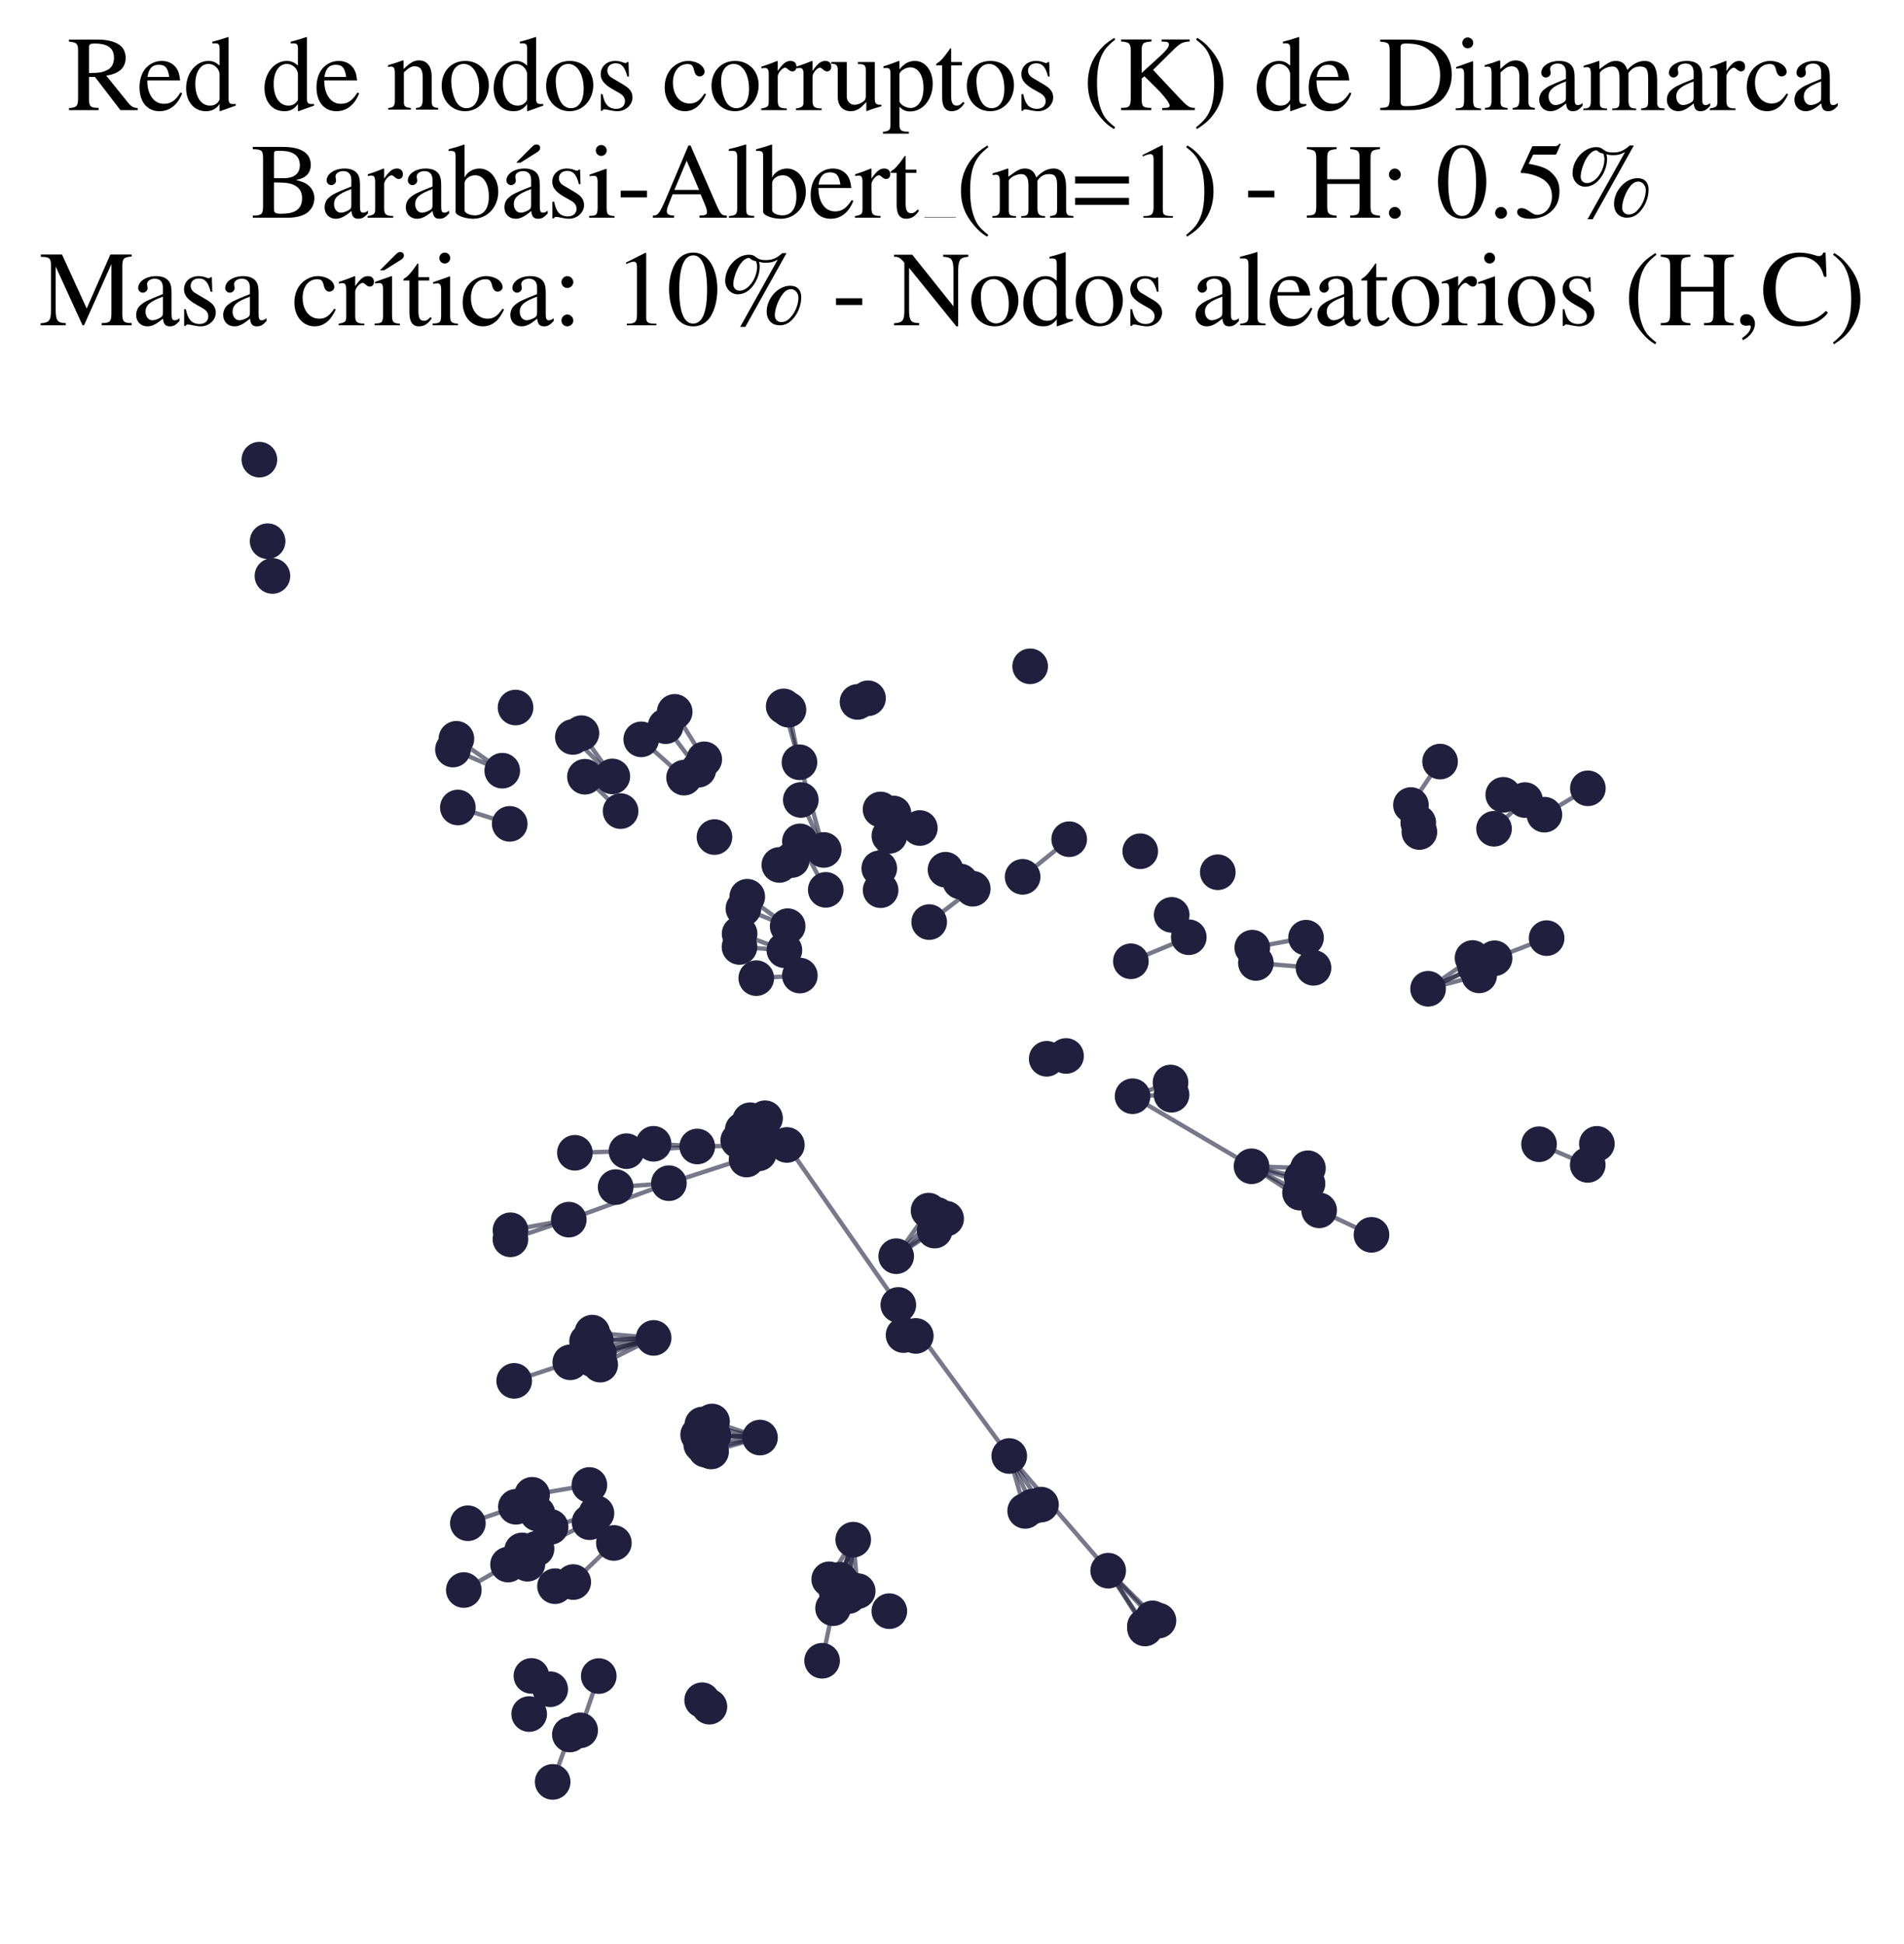 <?xml version="1.0" encoding="utf-8" standalone="no"?>
<!DOCTYPE svg PUBLIC "-//W3C//DTD SVG 1.1//EN"
  "http://www.w3.org/Graphics/SVG/1.1/DTD/svg11.dtd">
<svg xmlns:xlink="http://www.w3.org/1999/xlink" width="174.312pt" height="177.988pt" viewBox="0 0 174.312 177.988" xmlns="http://www.w3.org/2000/svg" version="1.1">
 <defs>
  <style type="text/css">*{stroke-linejoin: round; stroke-linecap: butt}</style>
 </defs>
 <g id="figure_1">
  <g id="patch_1">
   <path d="M 0 177.988 
L 174.312 177.988 
L 174.312 -0 
L 0 -0 
z
" style="fill: #ffffff"/>
  </g>
  <g id="axes_1">
   <g id="LineCollection_1">
    <path d="M 72.037 104.84 
L 68.675 102.578 
" clip-path="url(#p62918aef45)" style="fill: none; stroke: #201f3d; stroke-opacity: 0.6; stroke-width: 0.4"/>
    <path d="M 72.037 104.84 
L 61.239 108.342 
" clip-path="url(#p62918aef45)" style="fill: none; stroke: #201f3d; stroke-opacity: 0.6; stroke-width: 0.4"/>
    <path d="M 72.037 104.84 
L 67.996 103.457 
" clip-path="url(#p62918aef45)" style="fill: none; stroke: #201f3d; stroke-opacity: 0.6; stroke-width: 0.4"/>
    <path d="M 72.037 104.84 
L 63.834 104.981 
" clip-path="url(#p62918aef45)" style="fill: none; stroke: #201f3d; stroke-opacity: 0.6; stroke-width: 0.4"/>
    <path d="M 72.037 104.84 
L 82.242 119.488 
" clip-path="url(#p62918aef45)" style="fill: none; stroke: #201f3d; stroke-opacity: 0.6; stroke-width: 0.4"/>
    <path d="M 72.037 104.84 
L 67.585 104.435 
" clip-path="url(#p62918aef45)" style="fill: none; stroke: #201f3d; stroke-opacity: 0.6; stroke-width: 0.4"/>
    <path d="M 72.037 104.84 
L 69.809 104.491 
" clip-path="url(#p62918aef45)" style="fill: none; stroke: #201f3d; stroke-opacity: 0.6; stroke-width: 0.4"/>
    <path d="M 72.037 104.84 
L 68.352 106.176 
" clip-path="url(#p62918aef45)" style="fill: none; stroke: #201f3d; stroke-opacity: 0.6; stroke-width: 0.4"/>
    <path d="M 72.037 104.84 
L 68.292 105.156 
" clip-path="url(#p62918aef45)" style="fill: none; stroke: #201f3d; stroke-opacity: 0.6; stroke-width: 0.4"/>
    <path d="M 72.037 104.84 
L 69.592 103.282 
" clip-path="url(#p62918aef45)" style="fill: none; stroke: #201f3d; stroke-opacity: 0.6; stroke-width: 0.4"/>
    <path d="M 72.037 104.84 
L 70.04 102.395 
" clip-path="url(#p62918aef45)" style="fill: none; stroke: #201f3d; stroke-opacity: 0.6; stroke-width: 0.4"/>
    <path d="M 72.037 104.84 
L 68.897 103.971 
" clip-path="url(#p62918aef45)" style="fill: none; stroke: #201f3d; stroke-opacity: 0.6; stroke-width: 0.4"/>
    <path d="M 72.037 104.84 
L 69.471 105.61 
" clip-path="url(#p62918aef45)" style="fill: none; stroke: #201f3d; stroke-opacity: 0.6; stroke-width: 0.4"/>
    <path d="M 107.255 100.242 
L 103.688 100.378 
" clip-path="url(#p62918aef45)" style="fill: none; stroke: #201f3d; stroke-opacity: 0.6; stroke-width: 0.4"/>
    <path d="M 106.058 148.397 
L 101.455 143.821 
" clip-path="url(#p62918aef45)" style="fill: none; stroke: #201f3d; stroke-opacity: 0.6; stroke-width: 0.4"/>
    <path d="M 104.824 149.118 
L 101.455 143.821 
" clip-path="url(#p62918aef45)" style="fill: none; stroke: #201f3d; stroke-opacity: 0.6; stroke-width: 0.4"/>
    <path d="M 75.599 81.482 
L 73.234 77.041 
" clip-path="url(#p62918aef45)" style="fill: none; stroke: #201f3d; stroke-opacity: 0.6; stroke-width: 0.4"/>
    <path d="M 53.957 135.974 
L 48.714 136.872 
" clip-path="url(#p62918aef45)" style="fill: none; stroke: #201f3d; stroke-opacity: 0.6; stroke-width: 0.4"/>
    <path d="M 78.524 145.693 
L 78.116 140.984 
" clip-path="url(#p62918aef45)" style="fill: none; stroke: #201f3d; stroke-opacity: 0.6; stroke-width: 0.4"/>
    <path d="M 72.185 64.985 
L 73.191 69.799 
" clip-path="url(#p62918aef45)" style="fill: none; stroke: #201f3d; stroke-opacity: 0.6; stroke-width: 0.4"/>
    <path d="M 61.239 108.342 
L 52.072 111.679 
" clip-path="url(#p62918aef45)" style="fill: none; stroke: #201f3d; stroke-opacity: 0.6; stroke-width: 0.4"/>
    <path d="M 61.239 108.342 
L 56.363 108.699 
" clip-path="url(#p62918aef45)" style="fill: none; stroke: #201f3d; stroke-opacity: 0.6; stroke-width: 0.4"/>
    <path d="M 59.842 122.509 
L 53.746 122.836 
" clip-path="url(#p62918aef45)" style="fill: none; stroke: #201f3d; stroke-opacity: 0.6; stroke-width: 0.4"/>
    <path d="M 59.842 122.509 
L 54.824 123.907 
" clip-path="url(#p62918aef45)" style="fill: none; stroke: #201f3d; stroke-opacity: 0.6; stroke-width: 0.4"/>
    <path d="M 59.842 122.509 
L 54.951 124.958 
" clip-path="url(#p62918aef45)" style="fill: none; stroke: #201f3d; stroke-opacity: 0.6; stroke-width: 0.4"/>
    <path d="M 59.842 122.509 
L 54.247 124.467 
" clip-path="url(#p62918aef45)" style="fill: none; stroke: #201f3d; stroke-opacity: 0.6; stroke-width: 0.4"/>
    <path d="M 59.842 122.509 
L 54.265 123.489 
" clip-path="url(#p62918aef45)" style="fill: none; stroke: #201f3d; stroke-opacity: 0.6; stroke-width: 0.4"/>
    <path d="M 59.842 122.509 
L 52.21 124.744 
" clip-path="url(#p62918aef45)" style="fill: none; stroke: #201f3d; stroke-opacity: 0.6; stroke-width: 0.4"/>
    <path d="M 59.842 122.509 
L 54.222 122.025 
" clip-path="url(#p62918aef45)" style="fill: none; stroke: #201f3d; stroke-opacity: 0.6; stroke-width: 0.4"/>
    <path d="M 59.842 122.509 
L 54.544 122.729 
" clip-path="url(#p62918aef45)" style="fill: none; stroke: #201f3d; stroke-opacity: 0.6; stroke-width: 0.4"/>
    <path d="M 114.979 88.176 
L 120.253 88.622 
" clip-path="url(#p62918aef45)" style="fill: none; stroke: #201f3d; stroke-opacity: 0.6; stroke-width: 0.4"/>
    <path d="M 71.812 87.009 
L 67.702 86.709 
" clip-path="url(#p62918aef45)" style="fill: none; stroke: #201f3d; stroke-opacity: 0.6; stroke-width: 0.4"/>
    <path d="M 71.812 87.009 
L 67.711 85.5 
" clip-path="url(#p62918aef45)" style="fill: none; stroke: #201f3d; stroke-opacity: 0.6; stroke-width: 0.4"/>
    <path d="M 103.532 88.021 
L 108.835 85.821 
" clip-path="url(#p62918aef45)" style="fill: none; stroke: #201f3d; stroke-opacity: 0.6; stroke-width: 0.4"/>
    <path d="M 130.742 90.54 
L 135.418 89.315 
" clip-path="url(#p62918aef45)" style="fill: none; stroke: #201f3d; stroke-opacity: 0.6; stroke-width: 0.4"/>
    <path d="M 130.742 90.54 
L 135.047 88.547 
" clip-path="url(#p62918aef45)" style="fill: none; stroke: #201f3d; stroke-opacity: 0.6; stroke-width: 0.4"/>
    <path d="M 130.742 90.54 
L 136.83 87.744 
" clip-path="url(#p62918aef45)" style="fill: none; stroke: #201f3d; stroke-opacity: 0.6; stroke-width: 0.4"/>
    <path d="M 130.742 90.54 
L 134.812 87.723 
" clip-path="url(#p62918aef45)" style="fill: none; stroke: #201f3d; stroke-opacity: 0.6; stroke-width: 0.4"/>
    <path d="M 52.072 111.679 
L 46.736 112.652 
" clip-path="url(#p62918aef45)" style="fill: none; stroke: #201f3d; stroke-opacity: 0.6; stroke-width: 0.4"/>
    <path d="M 52.072 111.679 
L 46.731 113.482 
" clip-path="url(#p62918aef45)" style="fill: none; stroke: #201f3d; stroke-opacity: 0.6; stroke-width: 0.4"/>
    <path d="M 52.21 124.744 
L 47.074 126.442 
" clip-path="url(#p62918aef45)" style="fill: none; stroke: #201f3d; stroke-opacity: 0.6; stroke-width: 0.4"/>
    <path d="M 57.352 105.409 
L 63.834 104.981 
" clip-path="url(#p62918aef45)" style="fill: none; stroke: #201f3d; stroke-opacity: 0.6; stroke-width: 0.4"/>
    <path d="M 57.352 105.409 
L 52.631 105.558 
" clip-path="url(#p62918aef45)" style="fill: none; stroke: #201f3d; stroke-opacity: 0.6; stroke-width: 0.4"/>
    <path d="M 69.578 131.634 
L 65.102 132.909 
" clip-path="url(#p62918aef45)" style="fill: none; stroke: #201f3d; stroke-opacity: 0.6; stroke-width: 0.4"/>
    <path d="M 69.578 131.634 
L 63.916 131.378 
" clip-path="url(#p62918aef45)" style="fill: none; stroke: #201f3d; stroke-opacity: 0.6; stroke-width: 0.4"/>
    <path d="M 69.578 131.634 
L 65.31 131.445 
" clip-path="url(#p62918aef45)" style="fill: none; stroke: #201f3d; stroke-opacity: 0.6; stroke-width: 0.4"/>
    <path d="M 69.578 131.634 
L 65.186 130.161 
" clip-path="url(#p62918aef45)" style="fill: none; stroke: #201f3d; stroke-opacity: 0.6; stroke-width: 0.4"/>
    <path d="M 69.578 131.634 
L 64.603 132.749 
" clip-path="url(#p62918aef45)" style="fill: none; stroke: #201f3d; stroke-opacity: 0.6; stroke-width: 0.4"/>
    <path d="M 69.578 131.634 
L 64.592 131.275 
" clip-path="url(#p62918aef45)" style="fill: none; stroke: #201f3d; stroke-opacity: 0.6; stroke-width: 0.4"/>
    <path d="M 69.578 131.634 
L 64.305 130.442 
" clip-path="url(#p62918aef45)" style="fill: none; stroke: #201f3d; stroke-opacity: 0.6; stroke-width: 0.4"/>
    <path d="M 69.578 131.634 
L 64.201 132.283 
" clip-path="url(#p62918aef45)" style="fill: none; stroke: #201f3d; stroke-opacity: 0.6; stroke-width: 0.4"/>
    <path d="M 120.769 110.827 
L 114.578 106.794 
" clip-path="url(#p62918aef45)" style="fill: none; stroke: #201f3d; stroke-opacity: 0.6; stroke-width: 0.4"/>
    <path d="M 120.769 110.827 
L 125.56 113.069 
" clip-path="url(#p62918aef45)" style="fill: none; stroke: #201f3d; stroke-opacity: 0.6; stroke-width: 0.4"/>
    <path d="M 85.069 84.433 
L 89.058 81.381 
" clip-path="url(#p62918aef45)" style="fill: none; stroke: #201f3d; stroke-opacity: 0.6; stroke-width: 0.4"/>
    <path d="M 80.62 81.512 
L 81.423 76.537 
" clip-path="url(#p62918aef45)" style="fill: none; stroke: #201f3d; stroke-opacity: 0.6; stroke-width: 0.4"/>
    <path d="M 76.267 147.259 
L 78.116 140.984 
" clip-path="url(#p62918aef45)" style="fill: none; stroke: #201f3d; stroke-opacity: 0.6; stroke-width: 0.4"/>
    <path d="M 76.267 147.259 
L 75.265 152.072 
" clip-path="url(#p62918aef45)" style="fill: none; stroke: #201f3d; stroke-opacity: 0.6; stroke-width: 0.4"/>
    <path d="M 97.596 96.692 
L 95.826 96.95 
" clip-path="url(#p62918aef45)" style="fill: none; stroke: #201f3d; stroke-opacity: 0.6; stroke-width: 0.4"/>
    <path d="M 129.171 73.714 
L 131.839 69.736 
" clip-path="url(#p62918aef45)" style="fill: none; stroke: #201f3d; stroke-opacity: 0.6; stroke-width: 0.4"/>
    <path d="M 46.666 75.44 
L 41.917 73.94 
" clip-path="url(#p62918aef45)" style="fill: none; stroke: #201f3d; stroke-opacity: 0.6; stroke-width: 0.4"/>
    <path d="M 85.569 112.682 
L 82.046 115.028 
" clip-path="url(#p62918aef45)" style="fill: none; stroke: #201f3d; stroke-opacity: 0.6; stroke-width: 0.4"/>
    <path d="M 56.201 141.285 
L 52.481 144.865 
" clip-path="url(#p62918aef45)" style="fill: none; stroke: #201f3d; stroke-opacity: 0.6; stroke-width: 0.4"/>
    <path d="M 53.973 139.386 
L 49.12 141.818 
" clip-path="url(#p62918aef45)" style="fill: none; stroke: #201f3d; stroke-opacity: 0.6; stroke-width: 0.4"/>
    <path d="M 68.413 82.111 
L 72.113 84.81 
" clip-path="url(#p62918aef45)" style="fill: none; stroke: #201f3d; stroke-opacity: 0.6; stroke-width: 0.4"/>
    <path d="M 63.935 70.483 
L 60.935 66.495 
" clip-path="url(#p62918aef45)" style="fill: none; stroke: #201f3d; stroke-opacity: 0.6; stroke-width: 0.4"/>
    <path d="M 75.915 144.613 
L 78.116 140.984 
" clip-path="url(#p62918aef45)" style="fill: none; stroke: #201f3d; stroke-opacity: 0.6; stroke-width: 0.4"/>
    <path d="M 139.612 73.26 
L 136.78 75.889 
" clip-path="url(#p62918aef45)" style="fill: none; stroke: #201f3d; stroke-opacity: 0.6; stroke-width: 0.4"/>
    <path d="M 85.778 111.244 
L 82.046 115.028 
" clip-path="url(#p62918aef45)" style="fill: none; stroke: #201f3d; stroke-opacity: 0.6; stroke-width: 0.4"/>
    <path d="M 95.303 137.773 
L 92.398 133.323 
" clip-path="url(#p62918aef45)" style="fill: none; stroke: #201f3d; stroke-opacity: 0.6; stroke-width: 0.4"/>
    <path d="M 80.497 79.512 
L 81.801 74.489 
" clip-path="url(#p62918aef45)" style="fill: none; stroke: #201f3d; stroke-opacity: 0.6; stroke-width: 0.4"/>
    <path d="M 80.497 79.512 
L 80.614 74.119 
" clip-path="url(#p62918aef45)" style="fill: none; stroke: #201f3d; stroke-opacity: 0.6; stroke-width: 0.4"/>
    <path d="M 119.018 109.212 
L 114.578 106.794 
" clip-path="url(#p62918aef45)" style="fill: none; stroke: #201f3d; stroke-opacity: 0.6; stroke-width: 0.4"/>
    <path d="M 103.688 100.378 
L 114.578 106.794 
" clip-path="url(#p62918aef45)" style="fill: none; stroke: #201f3d; stroke-opacity: 0.6; stroke-width: 0.4"/>
    <path d="M 103.688 100.378 
L 107.162 99.121 
" clip-path="url(#p62918aef45)" style="fill: none; stroke: #201f3d; stroke-opacity: 0.6; stroke-width: 0.4"/>
    <path d="M 46.512 143.263 
L 42.462 145.596 
" clip-path="url(#p62918aef45)" style="fill: none; stroke: #201f3d; stroke-opacity: 0.6; stroke-width: 0.4"/>
    <path d="M 71.749 64.684 
L 73.191 69.799 
" clip-path="url(#p62918aef45)" style="fill: none; stroke: #201f3d; stroke-opacity: 0.6; stroke-width: 0.4"/>
    <path d="M 45.981 70.571 
L 41.785 67.65 
" clip-path="url(#p62918aef45)" style="fill: none; stroke: #201f3d; stroke-opacity: 0.6; stroke-width: 0.4"/>
    <path d="M 45.981 70.571 
L 41.467 68.634 
" clip-path="url(#p62918aef45)" style="fill: none; stroke: #201f3d; stroke-opacity: 0.6; stroke-width: 0.4"/>
    <path d="M 114.578 106.794 
L 119.185 107.85 
" clip-path="url(#p62918aef45)" style="fill: none; stroke: #201f3d; stroke-opacity: 0.6; stroke-width: 0.4"/>
    <path d="M 114.578 106.794 
L 119.742 106.974 
" clip-path="url(#p62918aef45)" style="fill: none; stroke: #201f3d; stroke-opacity: 0.6; stroke-width: 0.4"/>
    <path d="M 114.578 106.794 
L 119.703 108.385 
" clip-path="url(#p62918aef45)" style="fill: none; stroke: #201f3d; stroke-opacity: 0.6; stroke-width: 0.4"/>
    <path d="M 52.171 158.825 
L 50.597 163.164 
" clip-path="url(#p62918aef45)" style="fill: none; stroke: #201f3d; stroke-opacity: 0.6; stroke-width: 0.4"/>
    <path d="M 75.411 77.829 
L 73.191 69.799 
" clip-path="url(#p62918aef45)" style="fill: none; stroke: #201f3d; stroke-opacity: 0.6; stroke-width: 0.4"/>
    <path d="M 75.411 77.829 
L 73.314 73.251 
" clip-path="url(#p62918aef45)" style="fill: none; stroke: #201f3d; stroke-opacity: 0.6; stroke-width: 0.4"/>
    <path d="M 82.046 115.028 
L 85.011 110.852 
" clip-path="url(#p62918aef45)" style="fill: none; stroke: #201f3d; stroke-opacity: 0.6; stroke-width: 0.4"/>
    <path d="M 82.046 115.028 
L 86.62 111.589 
" clip-path="url(#p62918aef45)" style="fill: none; stroke: #201f3d; stroke-opacity: 0.6; stroke-width: 0.4"/>
    <path d="M 56.815 74.271 
L 53.55 71.124 
" clip-path="url(#p62918aef45)" style="fill: none; stroke: #201f3d; stroke-opacity: 0.6; stroke-width: 0.4"/>
    <path d="M 93.622 80.29 
L 97.886 76.845 
" clip-path="url(#p62918aef45)" style="fill: none; stroke: #201f3d; stroke-opacity: 0.6; stroke-width: 0.4"/>
    <path d="M 63.834 104.981 
L 59.834 104.735 
" clip-path="url(#p62918aef45)" style="fill: none; stroke: #201f3d; stroke-opacity: 0.6; stroke-width: 0.4"/>
    <path d="M 82.242 119.488 
L 92.398 133.323 
" clip-path="url(#p62918aef45)" style="fill: none; stroke: #201f3d; stroke-opacity: 0.6; stroke-width: 0.4"/>
    <path d="M 82.242 119.488 
L 82.72 122.251 
" clip-path="url(#p62918aef45)" style="fill: none; stroke: #201f3d; stroke-opacity: 0.6; stroke-width: 0.4"/>
    <path d="M 82.242 119.488 
L 83.841 122.328 
" clip-path="url(#p62918aef45)" style="fill: none; stroke: #201f3d; stroke-opacity: 0.6; stroke-width: 0.4"/>
    <path d="M 62.627 71.208 
L 58.705 67.701 
" clip-path="url(#p62918aef45)" style="fill: none; stroke: #201f3d; stroke-opacity: 0.6; stroke-width: 0.4"/>
    <path d="M 136.83 87.744 
L 141.593 85.902 
" clip-path="url(#p62918aef45)" style="fill: none; stroke: #201f3d; stroke-opacity: 0.6; stroke-width: 0.4"/>
    <path d="M 141.39 74.598 
L 145.37 72.184 
" clip-path="url(#p62918aef45)" style="fill: none; stroke: #201f3d; stroke-opacity: 0.6; stroke-width: 0.4"/>
    <path d="M 53.114 158.444 
L 54.817 153.473 
" clip-path="url(#p62918aef45)" style="fill: none; stroke: #201f3d; stroke-opacity: 0.6; stroke-width: 0.4"/>
    <path d="M 76.889 144.653 
L 78.116 140.984 
" clip-path="url(#p62918aef45)" style="fill: none; stroke: #201f3d; stroke-opacity: 0.6; stroke-width: 0.4"/>
    <path d="M 77.684 146.149 
L 78.116 140.984 
" clip-path="url(#p62918aef45)" style="fill: none; stroke: #201f3d; stroke-opacity: 0.6; stroke-width: 0.4"/>
    <path d="M 93.854 138.35 
L 92.398 133.323 
" clip-path="url(#p62918aef45)" style="fill: none; stroke: #201f3d; stroke-opacity: 0.6; stroke-width: 0.4"/>
    <path d="M 56.059 71.095 
L 52.446 67.483 
" clip-path="url(#p62918aef45)" style="fill: none; stroke: #201f3d; stroke-opacity: 0.6; stroke-width: 0.4"/>
    <path d="M 56.059 71.095 
L 53.231 67.135 
" clip-path="url(#p62918aef45)" style="fill: none; stroke: #201f3d; stroke-opacity: 0.6; stroke-width: 0.4"/>
    <path d="M 73.227 89.33 
L 69.237 89.566 
" clip-path="url(#p62918aef45)" style="fill: none; stroke: #201f3d; stroke-opacity: 0.6; stroke-width: 0.4"/>
    <path d="M 145.358 106.667 
L 140.901 104.773 
" clip-path="url(#p62918aef45)" style="fill: none; stroke: #201f3d; stroke-opacity: 0.6; stroke-width: 0.4"/>
    <path d="M 50.408 139.814 
L 54.606 138.566 
" clip-path="url(#p62918aef45)" style="fill: none; stroke: #201f3d; stroke-opacity: 0.6; stroke-width: 0.4"/>
    <path d="M 104.817 148.902 
L 101.455 143.821 
" clip-path="url(#p62918aef45)" style="fill: none; stroke: #201f3d; stroke-opacity: 0.6; stroke-width: 0.4"/>
    <path d="M 78.116 140.984 
L 77.614 145.384 
" clip-path="url(#p62918aef45)" style="fill: none; stroke: #201f3d; stroke-opacity: 0.6; stroke-width: 0.4"/>
    <path d="M 78.116 140.984 
L 76.613 145.891 
" clip-path="url(#p62918aef45)" style="fill: none; stroke: #201f3d; stroke-opacity: 0.6; stroke-width: 0.4"/>
    <path d="M 119.568 85.861 
L 114.648 86.774 
" clip-path="url(#p62918aef45)" style="fill: none; stroke: #201f3d; stroke-opacity: 0.6; stroke-width: 0.4"/>
    <path d="M 47.232 137.972 
L 42.834 139.479 
" clip-path="url(#p62918aef45)" style="fill: none; stroke: #201f3d; stroke-opacity: 0.6; stroke-width: 0.4"/>
    <path d="M 64.474 69.528 
L 61.769 65.182 
" clip-path="url(#p62918aef45)" style="fill: none; stroke: #201f3d; stroke-opacity: 0.6; stroke-width: 0.4"/>
    <path d="M 72.113 84.81 
L 68.059 83.194 
" clip-path="url(#p62918aef45)" style="fill: none; stroke: #201f3d; stroke-opacity: 0.6; stroke-width: 0.4"/>
    <path d="M 92.398 133.323 
L 101.455 143.821 
" clip-path="url(#p62918aef45)" style="fill: none; stroke: #201f3d; stroke-opacity: 0.6; stroke-width: 0.4"/>
    <path d="M 92.398 133.323 
L 94.512 137.956 
" clip-path="url(#p62918aef45)" style="fill: none; stroke: #201f3d; stroke-opacity: 0.6; stroke-width: 0.4"/>
    <path d="M 101.455 143.821 
L 105.512 148.189 
" clip-path="url(#p62918aef45)" style="fill: none; stroke: #201f3d; stroke-opacity: 0.6; stroke-width: 0.4"/>
   </g>
   <g id="PathCollection_1">
    <defs>
     <path id="m929c980a20" d="M 0 1.581 
C 0.419 1.581 0.822 1.415 1.118 1.118 
C 1.415 0.822 1.581 0.419 1.581 0 
C 1.581 -0.419 1.415 -0.822 1.118 -1.118 
C 0.822 -1.415 0.419 -1.581 0 -1.581 
C -0.419 -1.581 -0.822 -1.415 -1.118 -1.118 
C -1.415 -0.822 -1.581 -0.419 -1.581 0 
C -1.581 0.419 -1.415 0.822 -1.118 1.118 
C -0.822 1.415 -0.419 1.581 0 1.581 
z
" style="stroke: #201f3d; stroke-width: 0.1"/>
    </defs>
    <g clip-path="url(#p62918aef45)">
     <use xlink:href="#m929c980a20" x="53.231" y="67.135" style="fill: #201f3d; stroke: #201f3d; stroke-width: 0.1"/>
     <use xlink:href="#m929c980a20" x="53.957" y="135.974" style="fill: #201f3d; stroke: #201f3d; stroke-width: 0.1"/>
     <use xlink:href="#m929c980a20" x="139.612" y="73.26" style="fill: #201f3d; stroke: #201f3d; stroke-width: 0.1"/>
     <use xlink:href="#m929c980a20" x="46.736" y="112.652" style="fill: #201f3d; stroke: #201f3d; stroke-width: 0.1"/>
     <use xlink:href="#m929c980a20" x="54.247" y="124.467" style="fill: #201f3d; stroke: #201f3d; stroke-width: 0.1"/>
     <use xlink:href="#m929c980a20" x="54.951" y="124.958" style="fill: #201f3d; stroke: #201f3d; stroke-width: 0.1"/>
     <use xlink:href="#m929c980a20" x="69.809" y="104.491" style="fill: #201f3d; stroke: #201f3d; stroke-width: 0.1"/>
     <use xlink:href="#m929c980a20" x="47.793" y="141.968" style="fill: #201f3d; stroke: #201f3d; stroke-width: 0.1"/>
     <use xlink:href="#m929c980a20" x="131.839" y="69.736" style="fill: #201f3d; stroke: #201f3d; stroke-width: 0.1"/>
     <use xlink:href="#m929c980a20" x="64.603" y="132.749" style="fill: #201f3d; stroke: #201f3d; stroke-width: 0.1"/>
     <use xlink:href="#m929c980a20" x="65.186" y="130.161" style="fill: #201f3d; stroke: #201f3d; stroke-width: 0.1"/>
     <use xlink:href="#m929c980a20" x="75.265" y="152.072" style="fill: #201f3d; stroke: #201f3d; stroke-width: 0.1"/>
     <use xlink:href="#m929c980a20" x="105.512" y="148.189" style="fill: #201f3d; stroke: #201f3d; stroke-width: 0.1"/>
     <use xlink:href="#m929c980a20" x="61.239" y="108.342" style="fill: #201f3d; stroke: #201f3d; stroke-width: 0.1"/>
     <use xlink:href="#m929c980a20" x="92.398" y="133.323" style="fill: #201f3d; stroke: #201f3d; stroke-width: 0.1"/>
     <use xlink:href="#m929c980a20" x="67.585" y="104.435" style="fill: #201f3d; stroke: #201f3d; stroke-width: 0.1"/>
     <use xlink:href="#m929c980a20" x="146.195" y="104.738" style="fill: #201f3d; stroke: #201f3d; stroke-width: 0.1"/>
     <use xlink:href="#m929c980a20" x="84.212" y="75.82" style="fill: #201f3d; stroke: #201f3d; stroke-width: 0.1"/>
     <use xlink:href="#m929c980a20" x="119.742" y="106.974" style="fill: #201f3d; stroke: #201f3d; stroke-width: 0.1"/>
     <use xlink:href="#m929c980a20" x="47.074" y="126.442" style="fill: #201f3d; stroke: #201f3d; stroke-width: 0.1"/>
     <use xlink:href="#m929c980a20" x="50.597" y="163.164" style="fill: #201f3d; stroke: #201f3d; stroke-width: 0.1"/>
     <use xlink:href="#m929c980a20" x="82.242" y="119.488" style="fill: #201f3d; stroke: #201f3d; stroke-width: 0.1"/>
     <use xlink:href="#m929c980a20" x="69.237" y="89.566" style="fill: #201f3d; stroke: #201f3d; stroke-width: 0.1"/>
     <use xlink:href="#m929c980a20" x="97.886" y="76.845" style="fill: #201f3d; stroke: #201f3d; stroke-width: 0.1"/>
     <use xlink:href="#m929c980a20" x="71.35" y="79.201" style="fill: #201f3d; stroke: #201f3d; stroke-width: 0.1"/>
     <use xlink:href="#m929c980a20" x="53.973" y="139.386" style="fill: #201f3d; stroke: #201f3d; stroke-width: 0.1"/>
     <use xlink:href="#m929c980a20" x="104.817" y="148.902" style="fill: #201f3d; stroke: #201f3d; stroke-width: 0.1"/>
     <use xlink:href="#m929c980a20" x="119.018" y="109.212" style="fill: #201f3d; stroke: #201f3d; stroke-width: 0.1"/>
     <use xlink:href="#m929c980a20" x="73.234" y="77.041" style="fill: #201f3d; stroke: #201f3d; stroke-width: 0.1"/>
     <use xlink:href="#m929c980a20" x="81.418" y="147.531" style="fill: #201f3d; stroke: #201f3d; stroke-width: 0.1"/>
     <use xlink:href="#m929c980a20" x="49.204" y="138.592" style="fill: #201f3d; stroke: #201f3d; stroke-width: 0.1"/>
     <use xlink:href="#m929c980a20" x="68.675" y="102.578" style="fill: #201f3d; stroke: #201f3d; stroke-width: 0.1"/>
     <use xlink:href="#m929c980a20" x="42.834" y="139.479" style="fill: #201f3d; stroke: #201f3d; stroke-width: 0.1"/>
     <use xlink:href="#m929c980a20" x="72.483" y="78.752" style="fill: #201f3d; stroke: #201f3d; stroke-width: 0.1"/>
     <use xlink:href="#m929c980a20" x="68.059" y="83.194" style="fill: #201f3d; stroke: #201f3d; stroke-width: 0.1"/>
     <use xlink:href="#m929c980a20" x="72.113" y="84.81" style="fill: #201f3d; stroke: #201f3d; stroke-width: 0.1"/>
     <use xlink:href="#m929c980a20" x="52.072" y="111.679" style="fill: #201f3d; stroke: #201f3d; stroke-width: 0.1"/>
     <use xlink:href="#m929c980a20" x="46.512" y="143.263" style="fill: #201f3d; stroke: #201f3d; stroke-width: 0.1"/>
     <use xlink:href="#m929c980a20" x="52.481" y="144.865" style="fill: #201f3d; stroke: #201f3d; stroke-width: 0.1"/>
     <use xlink:href="#m929c980a20" x="106.058" y="148.397" style="fill: #201f3d; stroke: #201f3d; stroke-width: 0.1"/>
     <use xlink:href="#m929c980a20" x="69.592" y="103.282" style="fill: #201f3d; stroke: #201f3d; stroke-width: 0.1"/>
     <use xlink:href="#m929c980a20" x="64.201" y="132.283" style="fill: #201f3d; stroke: #201f3d; stroke-width: 0.1"/>
     <use xlink:href="#m929c980a20" x="80.497" y="79.512" style="fill: #201f3d; stroke: #201f3d; stroke-width: 0.1"/>
     <use xlink:href="#m929c980a20" x="56.363" y="108.699" style="fill: #201f3d; stroke: #201f3d; stroke-width: 0.1"/>
     <use xlink:href="#m929c980a20" x="54.817" y="153.473" style="fill: #201f3d; stroke: #201f3d; stroke-width: 0.1"/>
     <use xlink:href="#m929c980a20" x="120.253" y="88.622" style="fill: #201f3d; stroke: #201f3d; stroke-width: 0.1"/>
     <use xlink:href="#m929c980a20" x="63.916" y="131.378" style="fill: #201f3d; stroke: #201f3d; stroke-width: 0.1"/>
     <use xlink:href="#m929c980a20" x="119.568" y="85.861" style="fill: #201f3d; stroke: #201f3d; stroke-width: 0.1"/>
     <use xlink:href="#m929c980a20" x="94.512" y="137.956" style="fill: #201f3d; stroke: #201f3d; stroke-width: 0.1"/>
     <use xlink:href="#m929c980a20" x="56.059" y="71.095" style="fill: #201f3d; stroke: #201f3d; stroke-width: 0.1"/>
     <use xlink:href="#m929c980a20" x="80.62" y="81.512" style="fill: #201f3d; stroke: #201f3d; stroke-width: 0.1"/>
     <use xlink:href="#m929c980a20" x="141.39" y="74.598" style="fill: #201f3d; stroke: #201f3d; stroke-width: 0.1"/>
     <use xlink:href="#m929c980a20" x="129.843" y="75.329" style="fill: #201f3d; stroke: #201f3d; stroke-width: 0.1"/>
     <use xlink:href="#m929c980a20" x="111.489" y="79.869" style="fill: #201f3d; stroke: #201f3d; stroke-width: 0.1"/>
     <use xlink:href="#m929c980a20" x="53.746" y="122.836" style="fill: #201f3d; stroke: #201f3d; stroke-width: 0.1"/>
     <use xlink:href="#m929c980a20" x="135.418" y="89.315" style="fill: #201f3d; stroke: #201f3d; stroke-width: 0.1"/>
     <use xlink:href="#m929c980a20" x="83.841" y="122.328" style="fill: #201f3d; stroke: #201f3d; stroke-width: 0.1"/>
     <use xlink:href="#m929c980a20" x="52.171" y="158.825" style="fill: #201f3d; stroke: #201f3d; stroke-width: 0.1"/>
     <use xlink:href="#m929c980a20" x="24.502" y="49.556" style="fill: #201f3d; stroke: #201f3d; stroke-width: 0.1"/>
     <use xlink:href="#m929c980a20" x="57.352" y="105.409" style="fill: #201f3d; stroke: #201f3d; stroke-width: 0.1"/>
     <use xlink:href="#m929c980a20" x="67.702" y="86.709" style="fill: #201f3d; stroke: #201f3d; stroke-width: 0.1"/>
     <use xlink:href="#m929c980a20" x="75.915" y="144.613" style="fill: #201f3d; stroke: #201f3d; stroke-width: 0.1"/>
     <use xlink:href="#m929c980a20" x="103.688" y="100.378" style="fill: #201f3d; stroke: #201f3d; stroke-width: 0.1"/>
     <use xlink:href="#m929c980a20" x="76.267" y="147.259" style="fill: #201f3d; stroke: #201f3d; stroke-width: 0.1"/>
     <use xlink:href="#m929c980a20" x="48.714" y="136.872" style="fill: #201f3d; stroke: #201f3d; stroke-width: 0.1"/>
     <use xlink:href="#m929c980a20" x="95.826" y="96.95" style="fill: #201f3d; stroke: #201f3d; stroke-width: 0.1"/>
     <use xlink:href="#m929c980a20" x="60.935" y="66.495" style="fill: #201f3d; stroke: #201f3d; stroke-width: 0.1"/>
     <use xlink:href="#m929c980a20" x="141.593" y="85.902" style="fill: #201f3d; stroke: #201f3d; stroke-width: 0.1"/>
     <use xlink:href="#m929c980a20" x="53.114" y="158.444" style="fill: #201f3d; stroke: #201f3d; stroke-width: 0.1"/>
     <use xlink:href="#m929c980a20" x="93.622" y="80.29" style="fill: #201f3d; stroke: #201f3d; stroke-width: 0.1"/>
     <use xlink:href="#m929c980a20" x="65.41" y="76.648" style="fill: #201f3d; stroke: #201f3d; stroke-width: 0.1"/>
     <use xlink:href="#m929c980a20" x="103.532" y="88.021" style="fill: #201f3d; stroke: #201f3d; stroke-width: 0.1"/>
     <use xlink:href="#m929c980a20" x="75.599" y="81.482" style="fill: #201f3d; stroke: #201f3d; stroke-width: 0.1"/>
     <use xlink:href="#m929c980a20" x="53.55" y="71.124" style="fill: #201f3d; stroke: #201f3d; stroke-width: 0.1"/>
     <use xlink:href="#m929c980a20" x="85.069" y="84.433" style="fill: #201f3d; stroke: #201f3d; stroke-width: 0.1"/>
     <use xlink:href="#m929c980a20" x="101.455" y="143.821" style="fill: #201f3d; stroke: #201f3d; stroke-width: 0.1"/>
     <use xlink:href="#m929c980a20" x="114.648" y="86.774" style="fill: #201f3d; stroke: #201f3d; stroke-width: 0.1"/>
     <use xlink:href="#m929c980a20" x="50.408" y="139.814" style="fill: #201f3d; stroke: #201f3d; stroke-width: 0.1"/>
     <use xlink:href="#m929c980a20" x="52.21" y="124.744" style="fill: #201f3d; stroke: #201f3d; stroke-width: 0.1"/>
     <use xlink:href="#m929c980a20" x="41.917" y="73.94" style="fill: #201f3d; stroke: #201f3d; stroke-width: 0.1"/>
     <use xlink:href="#m929c980a20" x="73.227" y="89.33" style="fill: #201f3d; stroke: #201f3d; stroke-width: 0.1"/>
     <use xlink:href="#m929c980a20" x="129.171" y="73.714" style="fill: #201f3d; stroke: #201f3d; stroke-width: 0.1"/>
     <use xlink:href="#m929c980a20" x="134.812" y="87.723" style="fill: #201f3d; stroke: #201f3d; stroke-width: 0.1"/>
     <use xlink:href="#m929c980a20" x="145.358" y="106.667" style="fill: #201f3d; stroke: #201f3d; stroke-width: 0.1"/>
     <use xlink:href="#m929c980a20" x="114.578" y="106.794" style="fill: #201f3d; stroke: #201f3d; stroke-width: 0.1"/>
     <use xlink:href="#m929c980a20" x="49.12" y="141.818" style="fill: #201f3d; stroke: #201f3d; stroke-width: 0.1"/>
     <use xlink:href="#m929c980a20" x="68.413" y="82.111" style="fill: #201f3d; stroke: #201f3d; stroke-width: 0.1"/>
     <use xlink:href="#m929c980a20" x="50.812" y="145.244" style="fill: #201f3d; stroke: #201f3d; stroke-width: 0.1"/>
     <use xlink:href="#m929c980a20" x="59.842" y="122.509" style="fill: #201f3d; stroke: #201f3d; stroke-width: 0.1"/>
     <use xlink:href="#m929c980a20" x="54.222" y="122.025" style="fill: #201f3d; stroke: #201f3d; stroke-width: 0.1"/>
     <use xlink:href="#m929c980a20" x="54.824" y="123.907" style="fill: #201f3d; stroke: #201f3d; stroke-width: 0.1"/>
     <use xlink:href="#m929c980a20" x="130.742" y="90.54" style="fill: #201f3d; stroke: #201f3d; stroke-width: 0.1"/>
     <use xlink:href="#m929c980a20" x="62.627" y="71.208" style="fill: #201f3d; stroke: #201f3d; stroke-width: 0.1"/>
     <use xlink:href="#m929c980a20" x="72.037" y="104.84" style="fill: #201f3d; stroke: #201f3d; stroke-width: 0.1"/>
     <use xlink:href="#m929c980a20" x="64.283" y="155.684" style="fill: #201f3d; stroke: #201f3d; stroke-width: 0.1"/>
     <use xlink:href="#m929c980a20" x="61.769" y="65.182" style="fill: #201f3d; stroke: #201f3d; stroke-width: 0.1"/>
     <use xlink:href="#m929c980a20" x="68.897" y="103.971" style="fill: #201f3d; stroke: #201f3d; stroke-width: 0.1"/>
     <use xlink:href="#m929c980a20" x="125.56" y="113.069" style="fill: #201f3d; stroke: #201f3d; stroke-width: 0.1"/>
     <use xlink:href="#m929c980a20" x="108.835" y="85.821" style="fill: #201f3d; stroke: #201f3d; stroke-width: 0.1"/>
     <use xlink:href="#m929c980a20" x="71.749" y="64.684" style="fill: #201f3d; stroke: #201f3d; stroke-width: 0.1"/>
     <use xlink:href="#m929c980a20" x="54.544" y="122.729" style="fill: #201f3d; stroke: #201f3d; stroke-width: 0.1"/>
     <use xlink:href="#m929c980a20" x="68.292" y="105.156" style="fill: #201f3d; stroke: #201f3d; stroke-width: 0.1"/>
     <use xlink:href="#m929c980a20" x="78.524" y="145.693" style="fill: #201f3d; stroke: #201f3d; stroke-width: 0.1"/>
     <use xlink:href="#m929c980a20" x="93.854" y="138.35" style="fill: #201f3d; stroke: #201f3d; stroke-width: 0.1"/>
     <use xlink:href="#m929c980a20" x="137.624" y="72.779" style="fill: #201f3d; stroke: #201f3d; stroke-width: 0.1"/>
     <use xlink:href="#m929c980a20" x="50.373" y="154.68" style="fill: #201f3d; stroke: #201f3d; stroke-width: 0.1"/>
     <use xlink:href="#m929c980a20" x="23.747" y="42.088" style="fill: #201f3d; stroke: #201f3d; stroke-width: 0.1"/>
     <use xlink:href="#m929c980a20" x="104.824" y="149.118" style="fill: #201f3d; stroke: #201f3d; stroke-width: 0.1"/>
     <use xlink:href="#m929c980a20" x="107.255" y="100.242" style="fill: #201f3d; stroke: #201f3d; stroke-width: 0.1"/>
     <use xlink:href="#m929c980a20" x="63.935" y="70.483" style="fill: #201f3d; stroke: #201f3d; stroke-width: 0.1"/>
     <use xlink:href="#m929c980a20" x="46.731" y="113.482" style="fill: #201f3d; stroke: #201f3d; stroke-width: 0.1"/>
     <use xlink:href="#m929c980a20" x="68.352" y="106.176" style="fill: #201f3d; stroke: #201f3d; stroke-width: 0.1"/>
     <use xlink:href="#m929c980a20" x="136.78" y="75.889" style="fill: #201f3d; stroke: #201f3d; stroke-width: 0.1"/>
     <use xlink:href="#m929c980a20" x="24.942" y="52.74" style="fill: #201f3d; stroke: #201f3d; stroke-width: 0.1"/>
     <use xlink:href="#m929c980a20" x="114.979" y="88.176" style="fill: #201f3d; stroke: #201f3d; stroke-width: 0.1"/>
     <use xlink:href="#m929c980a20" x="70.04" y="102.395" style="fill: #201f3d; stroke: #201f3d; stroke-width: 0.1"/>
     <use xlink:href="#m929c980a20" x="65.102" y="132.909" style="fill: #201f3d; stroke: #201f3d; stroke-width: 0.1"/>
     <use xlink:href="#m929c980a20" x="77.684" y="146.149" style="fill: #201f3d; stroke: #201f3d; stroke-width: 0.1"/>
     <use xlink:href="#m929c980a20" x="129.945" y="76.186" style="fill: #201f3d; stroke: #201f3d; stroke-width: 0.1"/>
     <use xlink:href="#m929c980a20" x="48.291" y="143.185" style="fill: #201f3d; stroke: #201f3d; stroke-width: 0.1"/>
     <use xlink:href="#m929c980a20" x="81.423" y="76.537" style="fill: #201f3d; stroke: #201f3d; stroke-width: 0.1"/>
     <use xlink:href="#m929c980a20" x="45.981" y="70.571" style="fill: #201f3d; stroke: #201f3d; stroke-width: 0.1"/>
     <use xlink:href="#m929c980a20" x="41.785" y="67.65" style="fill: #201f3d; stroke: #201f3d; stroke-width: 0.1"/>
     <use xlink:href="#m929c980a20" x="47.198" y="64.787" style="fill: #201f3d; stroke: #201f3d; stroke-width: 0.1"/>
     <use xlink:href="#m929c980a20" x="67.711" y="85.5" style="fill: #201f3d; stroke: #201f3d; stroke-width: 0.1"/>
     <use xlink:href="#m929c980a20" x="75.411" y="77.829" style="fill: #201f3d; stroke: #201f3d; stroke-width: 0.1"/>
     <use xlink:href="#m929c980a20" x="80.614" y="74.119" style="fill: #201f3d; stroke: #201f3d; stroke-width: 0.1"/>
     <use xlink:href="#m929c980a20" x="67.996" y="103.457" style="fill: #201f3d; stroke: #201f3d; stroke-width: 0.1"/>
     <use xlink:href="#m929c980a20" x="119.185" y="107.85" style="fill: #201f3d; stroke: #201f3d; stroke-width: 0.1"/>
     <use xlink:href="#m929c980a20" x="64.947" y="156.277" style="fill: #201f3d; stroke: #201f3d; stroke-width: 0.1"/>
     <use xlink:href="#m929c980a20" x="135.047" y="88.547" style="fill: #201f3d; stroke: #201f3d; stroke-width: 0.1"/>
     <use xlink:href="#m929c980a20" x="87.919" y="80.716" style="fill: #201f3d; stroke: #201f3d; stroke-width: 0.1"/>
     <use xlink:href="#m929c980a20" x="46.666" y="75.44" style="fill: #201f3d; stroke: #201f3d; stroke-width: 0.1"/>
     <use xlink:href="#m929c980a20" x="86.562" y="79.637" style="fill: #201f3d; stroke: #201f3d; stroke-width: 0.1"/>
     <use xlink:href="#m929c980a20" x="136.83" y="87.744" style="fill: #201f3d; stroke: #201f3d; stroke-width: 0.1"/>
     <use xlink:href="#m929c980a20" x="85.569" y="112.682" style="fill: #201f3d; stroke: #201f3d; stroke-width: 0.1"/>
     <use xlink:href="#m929c980a20" x="52.631" y="105.558" style="fill: #201f3d; stroke: #201f3d; stroke-width: 0.1"/>
     <use xlink:href="#m929c980a20" x="41.467" y="68.634" style="fill: #201f3d; stroke: #201f3d; stroke-width: 0.1"/>
     <use xlink:href="#m929c980a20" x="69.471" y="105.61" style="fill: #201f3d; stroke: #201f3d; stroke-width: 0.1"/>
     <use xlink:href="#m929c980a20" x="85.778" y="111.244" style="fill: #201f3d; stroke: #201f3d; stroke-width: 0.1"/>
     <use xlink:href="#m929c980a20" x="63.834" y="104.981" style="fill: #201f3d; stroke: #201f3d; stroke-width: 0.1"/>
     <use xlink:href="#m929c980a20" x="59.834" y="104.735" style="fill: #201f3d; stroke: #201f3d; stroke-width: 0.1"/>
     <use xlink:href="#m929c980a20" x="52.446" y="67.483" style="fill: #201f3d; stroke: #201f3d; stroke-width: 0.1"/>
     <use xlink:href="#m929c980a20" x="73.191" y="69.799" style="fill: #201f3d; stroke: #201f3d; stroke-width: 0.1"/>
     <use xlink:href="#m929c980a20" x="56.201" y="141.285" style="fill: #201f3d; stroke: #201f3d; stroke-width: 0.1"/>
     <use xlink:href="#m929c980a20" x="71.812" y="87.009" style="fill: #201f3d; stroke: #201f3d; stroke-width: 0.1"/>
     <use xlink:href="#m929c980a20" x="64.474" y="69.528" style="fill: #201f3d; stroke: #201f3d; stroke-width: 0.1"/>
     <use xlink:href="#m929c980a20" x="72.185" y="64.985" style="fill: #201f3d; stroke: #201f3d; stroke-width: 0.1"/>
     <use xlink:href="#m929c980a20" x="95.303" y="137.773" style="fill: #201f3d; stroke: #201f3d; stroke-width: 0.1"/>
     <use xlink:href="#m929c980a20" x="69.578" y="131.634" style="fill: #201f3d; stroke: #201f3d; stroke-width: 0.1"/>
     <use xlink:href="#m929c980a20" x="76.889" y="144.653" style="fill: #201f3d; stroke: #201f3d; stroke-width: 0.1"/>
     <use xlink:href="#m929c980a20" x="140.901" y="104.773" style="fill: #201f3d; stroke: #201f3d; stroke-width: 0.1"/>
     <use xlink:href="#m929c980a20" x="85.011" y="110.852" style="fill: #201f3d; stroke: #201f3d; stroke-width: 0.1"/>
     <use xlink:href="#m929c980a20" x="107.269" y="83.773" style="fill: #201f3d; stroke: #201f3d; stroke-width: 0.1"/>
     <use xlink:href="#m929c980a20" x="89.058" y="81.381" style="fill: #201f3d; stroke: #201f3d; stroke-width: 0.1"/>
     <use xlink:href="#m929c980a20" x="120.769" y="110.827" style="fill: #201f3d; stroke: #201f3d; stroke-width: 0.1"/>
     <use xlink:href="#m929c980a20" x="54.606" y="138.566" style="fill: #201f3d; stroke: #201f3d; stroke-width: 0.1"/>
     <use xlink:href="#m929c980a20" x="48.447" y="156.951" style="fill: #201f3d; stroke: #201f3d; stroke-width: 0.1"/>
     <use xlink:href="#m929c980a20" x="104.39" y="77.947" style="fill: #201f3d; stroke: #201f3d; stroke-width: 0.1"/>
     <use xlink:href="#m929c980a20" x="82.046" y="115.028" style="fill: #201f3d; stroke: #201f3d; stroke-width: 0.1"/>
     <use xlink:href="#m929c980a20" x="86.62" y="111.589" style="fill: #201f3d; stroke: #201f3d; stroke-width: 0.1"/>
     <use xlink:href="#m929c980a20" x="48.652" y="153.46" style="fill: #201f3d; stroke: #201f3d; stroke-width: 0.1"/>
     <use xlink:href="#m929c980a20" x="56.815" y="74.271" style="fill: #201f3d; stroke: #201f3d; stroke-width: 0.1"/>
     <use xlink:href="#m929c980a20" x="145.37" y="72.184" style="fill: #201f3d; stroke: #201f3d; stroke-width: 0.1"/>
     <use xlink:href="#m929c980a20" x="119.703" y="108.385" style="fill: #201f3d; stroke: #201f3d; stroke-width: 0.1"/>
     <use xlink:href="#m929c980a20" x="78.506" y="64.274" style="fill: #201f3d; stroke: #201f3d; stroke-width: 0.1"/>
     <use xlink:href="#m929c980a20" x="73.314" y="73.251" style="fill: #201f3d; stroke: #201f3d; stroke-width: 0.1"/>
     <use xlink:href="#m929c980a20" x="47.232" y="137.972" style="fill: #201f3d; stroke: #201f3d; stroke-width: 0.1"/>
     <use xlink:href="#m929c980a20" x="65.31" y="131.445" style="fill: #201f3d; stroke: #201f3d; stroke-width: 0.1"/>
     <use xlink:href="#m929c980a20" x="58.705" y="67.701" style="fill: #201f3d; stroke: #201f3d; stroke-width: 0.1"/>
     <use xlink:href="#m929c980a20" x="107.162" y="99.121" style="fill: #201f3d; stroke: #201f3d; stroke-width: 0.1"/>
     <use xlink:href="#m929c980a20" x="64.592" y="131.275" style="fill: #201f3d; stroke: #201f3d; stroke-width: 0.1"/>
     <use xlink:href="#m929c980a20" x="76.613" y="145.891" style="fill: #201f3d; stroke: #201f3d; stroke-width: 0.1"/>
     <use xlink:href="#m929c980a20" x="82.72" y="122.251" style="fill: #201f3d; stroke: #201f3d; stroke-width: 0.1"/>
     <use xlink:href="#m929c980a20" x="64.305" y="130.442" style="fill: #201f3d; stroke: #201f3d; stroke-width: 0.1"/>
     <use xlink:href="#m929c980a20" x="42.462" y="145.596" style="fill: #201f3d; stroke: #201f3d; stroke-width: 0.1"/>
     <use xlink:href="#m929c980a20" x="77.614" y="145.384" style="fill: #201f3d; stroke: #201f3d; stroke-width: 0.1"/>
     <use xlink:href="#m929c980a20" x="97.596" y="96.692" style="fill: #201f3d; stroke: #201f3d; stroke-width: 0.1"/>
     <use xlink:href="#m929c980a20" x="94.311" y="61.014" style="fill: #201f3d; stroke: #201f3d; stroke-width: 0.1"/>
     <use xlink:href="#m929c980a20" x="54.265" y="123.489" style="fill: #201f3d; stroke: #201f3d; stroke-width: 0.1"/>
     <use xlink:href="#m929c980a20" x="78.116" y="140.984" style="fill: #201f3d; stroke: #201f3d; stroke-width: 0.1"/>
     <use xlink:href="#m929c980a20" x="81.801" y="74.489" style="fill: #201f3d; stroke: #201f3d; stroke-width: 0.1"/>
     <use xlink:href="#m929c980a20" x="79.468" y="63.94" style="fill: #201f3d; stroke: #201f3d; stroke-width: 0.1"/>
    </g>
   </g>
   <g id="text_1">
    <!-- Red de nodos corruptos (K) de Dinamarca -->
    <g transform="translate(6.149 10.084) scale(0.096 -0.096)">
     <defs>
      <path id="NimbusRomNo9L-Regu-52" d="M 4218 121 
C 3974 140 3846 205 3661 424 
L 2342 2061 
C 2771 2143 2963 2219 3174 2388 
C 3379 2553 3501 2818 3501 3113 
C 3501 3385 3418 3618 3251 3801 
C 3008 4059 2477 4224 1875 4224 
L 109 4224 
L 109 4102 
C 589 4051 653 3981 653 3528 
L 653 765 
C 653 236 589 159 109 121 
L 109 0 
L 1882 0 
L 1882 134 
C 1389 134 1306 219 1306 692 
L 1306 1984 
L 1664 1984 
L 3187 0 
L 4218 0 
L 4218 121 
z
M 1306 3762 
C 1306 3937 1376 3987 1632 3987 
C 2432 3987 2803 3716 2803 3123 
C 2803 2807 2669 2542 2438 2423 
C 2144 2258 1920 2221 1306 2221 
L 1306 3762 
z
" transform="scale(0.016)"/>
      <path id="NimbusRomNo9L-Regu-65" d="M 2611 1053 
C 2304 564 2029 378 1619 378 
C 1254 378 979 564 794 930 
C 678 1174 634 1386 621 1779 
L 2592 1779 
C 2541 2193 2477 2377 2317 2581 
C 2125 2811 1830 2944 1498 2944 
C 1178 2944 877 2829 634 2611 
C 333 2349 160 1894 160 1370 
C 160 486 621 -64 1357 -64 
C 1965 -64 2445 315 2714 1008 
L 2611 1053 
z
M 634 1984 
C 704 2479 922 2714 1312 2714 
C 1702 2714 1856 2535 1939 1984 
L 634 1984 
z
" transform="scale(0.016)"/>
      <path id="NimbusRomNo9L-Regu-64" d="M 2202 -64 
L 3142 269 
L 3142 365 
C 3027 365 3014 365 2995 365 
C 2765 365 2714 435 2714 731 
L 2714 4364 
L 2682 4377 
C 2374 4268 2150 4204 1741 4096 
L 1741 3994 
C 1792 4000 1830 4000 1882 4000 
C 2118 4000 2176 3936 2176 3672 
L 2176 2669 
C 1933 2874 1760 2944 1504 2944 
C 768 2944 173 2221 173 1312 
C 173 493 653 -64 1357 -64 
C 1715 -64 1958 64 2176 365 
L 2176 -45 
L 2202 -64 
z
M 2176 653 
C 2176 608 2131 531 2067 461 
C 1952 333 1792 269 1606 269 
C 1075 269 723 781 723 1568 
C 723 2291 1037 2765 1523 2765 
C 1862 2765 2176 2464 2176 2125 
L 2176 653 
z
" transform="scale(0.016)"/>
      <path id="NimbusRomNo9L-Regu-6e" d="M 102 2579 
C 141 2598 205 2605 275 2605 
C 454 2605 512 2509 512 2195 
L 512 608 
C 512 243 442 154 115 128 
L 115 32 
L 1472 32 
L 1472 128 
C 1146 154 1050 230 1050 461 
L 1050 2259 
C 1357 2547 1498 2624 1709 2624 
C 2022 2624 2176 2426 2176 2003 
L 2176 666 
C 2176 262 2093 154 1773 128 
L 1773 32 
L 3104 32 
L 3104 128 
C 2790 160 2714 237 2714 550 
L 2714 2016 
C 2714 2618 2432 2976 1958 2976 
C 1664 2976 1466 2867 1030 2458 
L 1030 2963 
L 986 2976 
C 672 2861 454 2790 102 2688 
L 102 2579 
z
" transform="scale(0.016)"/>
      <path id="NimbusRomNo9L-Regu-6f" d="M 1600 2944 
C 768 2944 186 2330 186 1446 
C 186 582 781 -64 1587 -64 
C 2394 -64 3008 614 3008 1498 
C 3008 2336 2419 2944 1600 2944 
z
M 1517 2765 
C 2054 2765 2432 2150 2432 1274 
C 2432 550 2144 115 1664 115 
C 1414 115 1178 269 1043 525 
C 864 858 762 1306 762 1760 
C 762 2368 1062 2765 1517 2765 
z
" transform="scale(0.016)"/>
      <path id="NimbusRomNo9L-Regu-73" d="M 2016 2010 
L 1990 2880 
L 1920 2880 
L 1907 2867 
C 1850 2822 1843 2816 1818 2816 
C 1779 2816 1715 2829 1645 2861 
C 1504 2915 1363 2944 1197 2944 
C 691 2944 326 2616 326 2154 
C 326 1796 531 1539 1075 1231 
L 1446 1020 
C 1670 892 1779 737 1779 539 
C 1779 256 1574 77 1248 77 
C 1030 77 832 159 710 298 
C 576 455 518 600 435 960 
L 333 960 
L 333 -39 
L 416 -39 
C 461 33 486 48 563 48 
C 621 48 710 35 858 -2 
C 1037 -39 1210 -64 1325 -64 
C 1818 -64 2227 308 2227 757 
C 2227 1077 2074 1289 1690 1520 
L 998 1930 
C 819 2033 723 2194 723 2367 
C 723 2624 922 2803 1216 2803 
C 1581 2803 1773 2583 1920 2010 
L 2016 2010 
z
" transform="scale(0.016)"/>
      <path id="NimbusRomNo9L-Regu-63" d="M 2547 998 
C 2240 550 2010 397 1645 397 
C 1062 397 653 909 653 1645 
C 653 2304 1005 2758 1523 2758 
C 1754 2758 1837 2688 1901 2451 
L 1939 2310 
C 1990 2131 2106 2016 2240 2016 
C 2406 2016 2547 2138 2547 2285 
C 2547 2643 2099 2944 1562 2944 
C 1248 2944 922 2816 659 2586 
C 339 2304 160 1869 160 1363 
C 160 531 666 -64 1376 -64 
C 1664 -64 1920 38 2150 237 
C 2323 390 2445 563 2637 941 
L 2547 998 
z
" transform="scale(0.016)"/>
      <path id="NimbusRomNo9L-Regu-72" d="M 45 2496 
C 134 2515 192 2522 269 2522 
C 429 2522 486 2419 486 2138 
L 486 538 
C 486 218 442 173 32 96 
L 32 0 
L 1568 0 
L 1568 102 
C 1133 102 1024 199 1024 565 
L 1024 2013 
C 1024 2219 1299 2541 1472 2541 
C 1510 2541 1568 2509 1638 2445 
C 1741 2355 1811 2317 1894 2317 
C 2048 2317 2144 2426 2144 2605 
C 2144 2816 2010 2944 1792 2944 
C 1523 2944 1338 2797 1024 2343 
L 1024 2931 
L 992 2944 
C 653 2803 422 2721 45 2599 
L 45 2496 
z
" transform="scale(0.016)"/>
      <path id="NimbusRomNo9L-Regu-75" d="M 3066 320 
L 3034 320 
C 2739 320 2669 390 2669 685 
L 2669 2880 
L 1658 2880 
L 1658 2758 
C 2054 2758 2131 2694 2131 2375 
L 2131 875 
C 2131 697 2099 607 2010 537 
C 1837 397 1638 320 1446 320 
C 1197 320 992 537 992 805 
L 992 2880 
L 58 2880 
L 58 2778 
C 365 2778 454 2682 454 2387 
L 454 770 
C 454 263 762 -64 1229 -64 
C 1466 -64 1715 38 1888 211 
L 2163 486 
L 2163 -45 
L 2189 -58 
C 2509 70 2739 141 3066 230 
L 3066 320 
z
" transform="scale(0.016)"/>
      <path id="NimbusRomNo9L-Regu-70" d="M 58 2516 
C 115 2522 160 2522 218 2522 
C 435 2522 480 2458 480 2155 
L 480 -855 
C 480 -1189 410 -1261 32 -1299 
L 32 -1408 
L 1581 -1408 
L 1581 -1293 
C 1101 -1293 1018 -1222 1018 -816 
L 1018 199 
C 1242 -13 1395 -77 1664 -77 
C 2419 -77 3008 643 3008 1575 
C 3008 2372 2560 2944 1939 2944 
C 1581 2944 1299 2784 1018 2438 
L 1018 2931 
L 979 2944 
C 634 2810 410 2726 58 2618 
L 58 2516 
z
M 1018 2136 
C 1018 2329 1376 2560 1670 2560 
C 2144 2560 2458 2071 2458 1324 
C 2458 611 2144 128 1683 128 
C 1382 128 1018 359 1018 552 
L 1018 2136 
z
" transform="scale(0.016)"/>
      <path id="NimbusRomNo9L-Regu-74" d="M 1632 2880 
L 986 2880 
L 986 3622 
C 986 3686 979 3706 941 3706 
C 896 3648 858 3590 813 3526 
C 570 3174 294 2867 192 2841 
C 122 2794 83 2748 83 2715 
C 83 2695 90 2682 109 2682 
L 448 2682 
L 448 751 
C 448 212 640 -64 1018 -64 
C 1331 -64 1574 90 1786 423 
L 1702 493 
C 1568 333 1459 269 1318 269 
C 1082 269 986 443 986 847 
L 986 2682 
L 1632 2682 
L 1632 2880 
z
" transform="scale(0.016)"/>
      <path id="NimbusRomNo9L-Regu-28" d="M 1888 4326 
C 1414 4019 1222 3853 986 3558 
C 531 3002 307 2362 307 1613 
C 307 800 544 173 1107 -480 
C 1370 -787 1536 -928 1869 -1133 
L 1946 -1030 
C 1434 -627 1254 -403 1082 77 
C 928 506 858 992 858 1632 
C 858 2304 941 2829 1114 3226 
C 1293 3622 1485 3853 1946 4224 
L 1888 4326 
z
" transform="scale(0.016)"/>
      <path id="NimbusRomNo9L-Regu-4b" d="M 2643 4109 
C 2720 4096 2784 4096 2810 4096 
C 3002 4096 3078 4045 3078 3917 
C 3078 3775 2931 3583 2579 3257 
L 1446 2224 
L 1446 3534 
C 1446 4000 1517 4071 2035 4109 
L 2035 4231 
L 218 4231 
L 218 4109 
C 717 4071 794 3988 794 3531 
L 794 750 
C 794 217 723 134 218 134 
L 218 0 
L 2022 0 
L 2022 134 
C 1523 134 1446 211 1446 683 
L 1446 1891 
L 1613 2026 
L 2291 1355 
C 2778 876 3123 422 3123 269 
C 3123 179 3034 134 2854 134 
C 2822 134 2752 134 2675 121 
L 2675 0 
L 4627 0 
L 4627 134 
C 4294 134 4205 198 3622 816 
L 2131 2409 
L 3347 3611 
C 3782 4026 3885 4077 4320 4109 
L 4320 4231 
L 2643 4231 
L 2643 4109 
z
" transform="scale(0.016)"/>
      <path id="NimbusRomNo9L-Regu-29" d="M 243 -1133 
C 717 -826 909 -659 1146 -365 
C 1600 192 1824 832 1824 1581 
C 1824 2400 1587 3021 1024 3674 
C 762 3981 595 4122 262 4326 
L 186 4224 
C 698 3821 870 3597 1050 3117 
C 1203 2688 1274 2202 1274 1562 
C 1274 896 1190 365 1018 -26 
C 838 -429 646 -659 186 -1030 
L 243 -1133 
z
" transform="scale(0.016)"/>
      <path id="NimbusRomNo9L-Regu-44" d="M 666 679 
C 666 217 589 134 102 134 
L 102 0 
L 1920 0 
C 2662 0 3334 210 3731 568 
C 4147 944 4384 1512 4384 2131 
C 4384 2706 4192 3203 3840 3554 
C 3405 3994 2707 4224 1830 4224 
L 102 4224 
L 102 4102 
C 608 4057 666 4000 666 3525 
L 666 679 
z
M 1318 3738 
C 1318 3936 1389 3987 1651 3987 
C 2202 3987 2618 3885 2925 3668 
C 3424 3323 3686 2775 3686 2087 
C 3686 1334 3424 798 2906 498 
C 2579 314 2208 237 1651 237 
C 1395 237 1318 294 1318 498 
L 1318 3738 
z
" transform="scale(0.016)"/>
      <path id="NimbusRomNo9L-Regu-69" d="M 1120 2929 
L 128 2579 
L 128 2484 
L 179 2490 
C 256 2502 339 2509 397 2509 
C 550 2509 608 2406 608 2125 
L 608 640 
C 608 179 544 109 102 109 
L 102 0 
L 1619 0 
L 1619 96 
C 1197 128 1146 191 1146 650 
L 1146 2910 
L 1120 2929 
z
M 819 4352 
C 646 4352 499 4205 499 4026 
C 499 3847 640 3699 819 3699 
C 1005 3699 1152 3840 1152 4026 
C 1152 4205 1005 4352 819 4352 
z
" transform="scale(0.016)"/>
      <path id="NimbusRomNo9L-Regu-61" d="M 2829 423 
C 2720 333 2643 301 2547 301 
C 2400 301 2355 390 2355 672 
L 2355 1920 
C 2355 2253 2323 2438 2227 2592 
C 2086 2822 1811 2944 1434 2944 
C 832 2944 358 2630 358 2227 
C 358 2080 486 1952 634 1952 
C 787 1952 922 2080 922 2221 
C 922 2246 915 2278 909 2323 
C 896 2381 890 2432 890 2477 
C 890 2650 1094 2790 1350 2790 
C 1664 2790 1837 2605 1837 2259 
L 1837 1869 
C 851 1472 742 1421 467 1178 
C 326 1050 237 832 237 621 
C 237 218 518 -64 909 -64 
C 1190 -64 1453 70 1843 403 
C 1875 70 1990 -64 2253 -64 
C 2470 -64 2605 13 2829 256 
L 2829 423 
z
M 1837 783 
C 1837 584 1805 526 1670 449 
C 1517 359 1338 301 1203 301 
C 979 301 800 520 800 796 
L 800 822 
C 800 1201 1062 1433 1837 1715 
L 1837 783 
z
" transform="scale(0.016)"/>
      <path id="NimbusRomNo9L-Regu-6d" d="M 122 2547 
C 205 2566 256 2573 326 2573 
C 493 2573 550 2470 550 2162 
L 550 539 
C 550 192 461 96 102 96 
L 102 0 
L 1523 0 
L 1523 96 
C 1184 96 1088 166 1088 418 
L 1088 2234 
C 1088 2246 1139 2310 1184 2355 
C 1344 2502 1619 2611 1843 2611 
C 2125 2611 2266 2385 2266 1932 
L 2266 528 
C 2266 167 2195 96 1830 96 
L 1830 0 
L 3264 0 
L 3264 96 
C 2899 96 2803 205 2803 603 
L 2803 2221 
C 2995 2496 3206 2611 3501 2611 
C 3866 2611 3981 2438 3981 1907 
L 3981 557 
C 3981 192 3930 141 3558 96 
L 3558 0 
L 4960 0 
L 4960 96 
L 4794 115 
C 4602 115 4518 230 4518 480 
L 4518 1802 
C 4518 2559 4269 2944 3776 2944 
C 3405 2944 3078 2778 2733 2407 
C 2618 2771 2400 2944 2054 2944 
C 1773 2944 1594 2854 1062 2451 
L 1062 2931 
L 1018 2944 
C 691 2822 474 2752 122 2656 
L 122 2547 
z
" transform="scale(0.016)"/>
     </defs>
     <use xlink:href="#NimbusRomNo9L-Regu-52" transform="scale(0.996)"/>
     <use xlink:href="#NimbusRomNo9L-Regu-65" transform="translate(66.45 0) scale(0.996)"/>
     <use xlink:href="#NimbusRomNo9L-Regu-64" transform="translate(110.684 0) scale(0.996)"/>
     <use xlink:href="#NimbusRomNo9L-Regu-64" transform="translate(185.403 0) scale(0.996)"/>
     <use xlink:href="#NimbusRomNo9L-Regu-65" transform="translate(235.217 0) scale(0.996)"/>
     <use xlink:href="#NimbusRomNo9L-Regu-6e" transform="translate(304.357 0) scale(0.996)"/>
     <use xlink:href="#NimbusRomNo9L-Regu-6f" transform="translate(354.17 0) scale(0.996)"/>
     <use xlink:href="#NimbusRomNo9L-Regu-64" transform="translate(403.983 0) scale(0.996)"/>
     <use xlink:href="#NimbusRomNo9L-Regu-6f" transform="translate(453.796 0) scale(0.996)"/>
     <use xlink:href="#NimbusRomNo9L-Regu-73" transform="translate(503.61 0) scale(0.996)"/>
     <use xlink:href="#NimbusRomNo9L-Regu-63" transform="translate(567.27 0) scale(0.996)"/>
     <use xlink:href="#NimbusRomNo9L-Regu-6f" transform="translate(611.503 0) scale(0.996)"/>
     <use xlink:href="#NimbusRomNo9L-Regu-72" transform="translate(661.317 0) scale(0.996)"/>
     <use xlink:href="#NimbusRomNo9L-Regu-72" transform="translate(694.492 0) scale(0.996)"/>
     <use xlink:href="#NimbusRomNo9L-Regu-75" transform="translate(727.667 0) scale(0.996)"/>
     <use xlink:href="#NimbusRomNo9L-Regu-70" transform="translate(777.48 0) scale(0.996)"/>
     <use xlink:href="#NimbusRomNo9L-Regu-74" transform="translate(827.294 0) scale(0.996)"/>
     <use xlink:href="#NimbusRomNo9L-Regu-6f" transform="translate(854.989 0) scale(0.996)"/>
     <use xlink:href="#NimbusRomNo9L-Regu-73" transform="translate(904.802 0) scale(0.996)"/>
     <use xlink:href="#NimbusRomNo9L-Regu-28" transform="translate(968.462 0) scale(0.996)"/>
     <use xlink:href="#NimbusRomNo9L-Regu-4b" transform="translate(1001.637 0) scale(0.996)"/>
     <use xlink:href="#NimbusRomNo9L-Regu-29" transform="translate(1073.567 0) scale(0.996)"/>
     <use xlink:href="#NimbusRomNo9L-Regu-64" transform="translate(1131.649 0) scale(0.996)"/>
     <use xlink:href="#NimbusRomNo9L-Regu-65" transform="translate(1181.462 0) scale(0.996)"/>
     <use xlink:href="#NimbusRomNo9L-Regu-44" transform="translate(1250.603 0) scale(0.996)"/>
     <use xlink:href="#NimbusRomNo9L-Regu-69" transform="translate(1322.533 0) scale(0.996)"/>
     <use xlink:href="#NimbusRomNo9L-Regu-6e" transform="translate(1350.228 0) scale(0.996)"/>
     <use xlink:href="#NimbusRomNo9L-Regu-61" transform="translate(1400.041 0) scale(0.996)"/>
     <use xlink:href="#NimbusRomNo9L-Regu-6d" transform="translate(1444.275 0) scale(0.996)"/>
     <use xlink:href="#NimbusRomNo9L-Regu-61" transform="translate(1521.783 0) scale(0.996)"/>
     <use xlink:href="#NimbusRomNo9L-Regu-72" transform="translate(1566.016 0) scale(0.996)"/>
     <use xlink:href="#NimbusRomNo9L-Regu-63" transform="translate(1599.192 0) scale(0.996)"/>
     <use xlink:href="#NimbusRomNo9L-Regu-61" transform="translate(1643.425 0) scale(0.996)"/>
    </g>
    <!-- Barabási-Albert_(m=1) - H: 0.5\%  -->
    <g transform="translate(22.977 19.936) scale(0.096 -0.096)">
     <defs>
      <path id="NimbusRomNo9L-Regu-42" d="M 109 4237 
L 109 4096 
C 646 4096 723 4026 723 3548 
L 723 689 
C 723 212 640 128 109 128 
L 109 0 
L 2246 0 
C 2746 0 3200 136 3437 356 
C 3667 564 3795 855 3795 1165 
C 3795 1451 3680 1710 3482 1897 
C 3290 2072 3117 2150 2701 2253 
C 3034 2335 3168 2398 3322 2531 
C 3482 2671 3578 2903 3578 3163 
C 3578 3871 3008 4237 1901 4237 
L 109 4237 
z
M 1376 2112 
C 1997 2112 2291 2080 2522 1982 
C 2886 1827 3059 1568 3059 1159 
C 3059 809 2925 555 2669 406 
C 2464 290 2202 238 1779 238 
C 1466 238 1376 296 1376 504 
L 1376 2112 
z
M 1376 2368 
L 1376 3812 
C 1376 3944 1421 4001 1517 4001 
L 1798 4001 
C 2534 4001 2925 3699 2925 3137 
C 2925 2646 2586 2368 1984 2368 
L 1376 2368 
z
" transform="scale(0.016)"/>
      <path id="NimbusRomNo9L-Regu-62" d="M 979 4364 
L 947 4377 
C 678 4281 506 4230 205 4147 
L 19 4096 
L 19 3994 
C 58 4000 83 4000 128 4000 
C 384 4000 442 3942 442 3673 
L 442 347 
C 442 147 986 -64 1498 -64 
C 2342 -64 2995 640 2995 1555 
C 2995 2342 2509 2944 1869 2944 
C 1478 2944 1107 2714 979 2400 
L 979 4364 
z
M 979 2061 
C 979 2310 1280 2541 1613 2541 
C 2112 2541 2432 2042 2432 1261 
C 2432 550 2125 141 1600 141 
C 1267 141 979 288 979 448 
L 979 2061 
z
" transform="scale(0.016)"/>
      <path id="NimbusRomNo9L-Regu-b4" d="M 851 3264 
L 1837 3882 
C 1971 3964 2029 4047 2029 4148 
C 2029 4275 1946 4352 1805 4352 
C 1709 4352 1651 4320 1536 4206 
L 595 3264 
L 851 3264 
z
" transform="scale(0.016)"/>
      <path id="NimbusRomNo9L-Regu-2d" d="M 250 1619 
L 250 1216 
L 1824 1216 
L 1824 1619 
L 250 1619 
z
" transform="scale(0.016)"/>
      <path id="NimbusRomNo9L-Regu-41" d="M 4518 128 
C 4230 128 4166 192 3942 667 
L 2349 4320 
L 2221 4320 
L 890 1168 
C 480 231 403 128 96 128 
L 96 0 
L 1363 0 
L 1363 128 
C 1056 128 928 212 928 393 
C 928 470 947 560 979 645 
L 1274 1401 
L 2950 1401 
L 3213 778 
C 3290 602 3334 434 3334 342 
C 3334 180 3226 128 2886 128 
L 2886 0 
L 4518 0 
L 4518 128 
z
M 1382 1664 
L 2118 3416 
L 2861 1664 
L 1382 1664 
z
" transform="scale(0.016)"/>
      <path id="NimbusRomNo9L-Regu-6c" d="M 122 4000 
L 160 4000 
C 230 4000 307 4000 358 4000 
C 563 4000 627 3910 627 3610 
L 627 557 
C 627 211 538 128 134 96 
L 134 0 
L 1645 0 
L 1645 109 
C 1242 109 1165 173 1165 528 
L 1165 4371 
L 1139 4384 
C 806 4275 563 4211 122 4103 
L 122 4000 
z
" transform="scale(0.016)"/>
      <path id="NimbusRomNo9L-Regu-3d" d="M 3418 2470 
L 192 2470 
L 192 2048 
L 3418 2048 
L 3418 2470 
z
M 3418 1190 
L 192 1190 
L 192 768 
L 3418 768 
L 3418 1190 
z
" transform="scale(0.016)"/>
      <path id="NimbusRomNo9L-Regu-31" d="M 1862 4339 
L 710 3757 
L 710 3667 
C 787 3699 858 3725 883 3738 
C 998 3783 1107 3808 1171 3808 
C 1306 3808 1363 3711 1363 3505 
L 1363 592 
C 1363 379 1312 232 1210 173 
C 1114 116 1024 96 755 96 
L 755 0 
L 2522 0 
L 2522 96 
C 2016 96 1914 160 1914 470 
L 1914 4327 
L 1862 4339 
z
" transform="scale(0.016)"/>
      <path id="NimbusRomNo9L-Regu-48" d="M 1338 2304 
L 1338 3533 
C 1338 3990 1408 4059 1901 4104 
L 1901 4224 
L 122 4224 
L 122 4104 
C 614 4059 685 3989 685 3527 
L 685 749 
C 685 210 621 134 122 134 
L 122 0 
L 1901 0 
L 1901 121 
C 1421 159 1338 242 1338 699 
L 1338 2022 
L 3277 2022 
L 3277 757 
C 3277 211 3213 134 2714 134 
L 2714 0 
L 4493 0 
L 4493 121 
C 4013 159 3930 242 3930 696 
L 3930 3529 
C 3930 3989 4000 4059 4493 4104 
L 4493 4224 
L 2714 4224 
L 2714 4104 
C 3206 4059 3277 3990 3277 3533 
L 3277 2304 
L 1338 2304 
z
" transform="scale(0.016)"/>
      <path id="NimbusRomNo9L-Regu-3a" d="M 870 2944 
C 678 2944 518 2777 518 2579 
C 518 2393 678 2233 864 2233 
C 1062 2233 1229 2393 1229 2579 
C 1229 2777 1062 2944 870 2944 
z
M 870 646 
C 678 646 518 480 518 281 
C 518 96 678 -64 864 -64 
C 1062 -64 1229 96 1229 281 
C 1229 480 1062 646 870 646 
z
" transform="scale(0.016)"/>
      <path id="NimbusRomNo9L-Regu-30" d="M 1626 4352 
C 1274 4352 1005 4244 768 4020 
C 397 3661 154 2925 154 2176 
C 154 1479 365 730 666 372 
C 902 90 1229 -64 1600 -64 
C 1926 -64 2202 45 2432 269 
C 2803 621 3046 1364 3046 2138 
C 3046 3450 2464 4352 1626 4352 
z
M 1606 4186 
C 2144 4186 2432 3463 2432 2125 
C 2432 788 2150 103 1600 103 
C 1050 103 768 788 768 2119 
C 768 3476 1056 4186 1606 4186 
z
" transform="scale(0.016)"/>
      <path id="NimbusRomNo9L-Regu-2e" d="M 800 646 
C 608 646 448 480 448 281 
C 448 96 608 -64 794 -64 
C 992 -64 1158 96 1158 281 
C 1158 480 992 646 800 646 
z
" transform="scale(0.016)"/>
      <path id="NimbusRomNo9L-Regu-35" d="M 1158 3776 
L 2413 3776 
C 2515 3776 2541 3789 2560 3834 
L 2803 4403 
L 2746 4448 
C 2650 4314 2586 4282 2451 4282 
L 1114 4282 
L 416 2759 
C 410 2746 410 2740 410 2727 
C 410 2695 435 2676 486 2676 
C 691 2676 947 2631 1210 2547 
C 1946 2309 2285 1910 2285 1274 
C 2285 656 1894 173 1395 173 
C 1267 173 1158 218 966 360 
C 762 508 614 572 480 572 
C 294 572 205 495 205 334 
C 205 90 506 -64 986 -64 
C 1523 -64 1984 110 2304 438 
C 2598 728 2733 1094 2733 1583 
C 2733 2046 2611 2342 2291 2663 
C 2010 2947 1645 3094 890 3229 
L 1158 3776 
z
" transform="scale(0.016)"/>
      <path id="NimbusRomNo9L-Regu-25" d="M 4282 2368 
C 3558 2368 2874 1622 2874 824 
C 2874 325 3181 0 3642 0 
C 3930 0 4166 102 4390 325 
C 4730 670 4941 1187 4941 1686 
C 4941 2120 4698 2368 4282 2368 
z
M 4326 2164 
C 4570 2164 4774 1934 4774 1654 
C 4774 1290 4614 856 4371 556 
C 4166 301 3981 192 3750 192 
C 3520 192 3360 357 3360 601 
C 3360 939 3539 1462 3776 1793 
C 3949 2048 4128 2164 4326 2164 
z
M 4058 4320 
L 3808 4320 
C 3462 4008 3206 3904 2810 3904 
C 2554 3904 2406 3946 2253 4064 
C 2086 4194 2003 4224 1805 4224 
C 1075 4224 390 3468 390 2662 
C 390 2217 730 1856 1146 1856 
C 1421 1856 1709 1984 1920 2209 
C 2253 2549 2458 3056 2458 3526 
C 2458 3615 2445 3693 2413 3808 
C 2528 3763 2643 3744 2829 3744 
C 3110 3744 3277 3788 3533 3931 
L 1286 -96 
L 1594 -96 
L 4058 4320 
z
M 2240 3829 
C 2278 3702 2298 3607 2298 3518 
C 2298 2802 1773 2073 1254 2073 
C 1030 2073 877 2231 877 2460 
C 877 2726 1005 3157 1178 3474 
C 1363 3816 1606 4032 1805 4032 
C 1837 4032 1850 4025 1888 3993 
C 1978 3911 2054 3879 2240 3829 
z
" transform="scale(0.016)"/>
     </defs>
     <use xlink:href="#NimbusRomNo9L-Regu-42" transform="scale(0.996)"/>
     <use xlink:href="#NimbusRomNo9L-Regu-61" transform="translate(66.45 0) scale(0.996)"/>
     <use xlink:href="#NimbusRomNo9L-Regu-72" transform="translate(110.684 0) scale(0.996)"/>
     <use xlink:href="#NimbusRomNo9L-Regu-61" transform="translate(143.859 0) scale(0.996)"/>
     <use xlink:href="#NimbusRomNo9L-Regu-62" transform="translate(188.092 0) scale(0.996)"/>
     <use xlink:href="#NimbusRomNo9L-Regu-b4" transform="translate(243.435 0.498) scale(0.996)"/>
     <use xlink:href="#NimbusRomNo9L-Regu-61" transform="translate(237.906 0) scale(0.996)"/>
     <use xlink:href="#NimbusRomNo9L-Regu-73" transform="translate(282.139 0) scale(0.996)"/>
     <use xlink:href="#NimbusRomNo9L-Regu-69" transform="translate(320.893 0) scale(0.996)"/>
     <use xlink:href="#NimbusRomNo9L-Regu-2d" transform="translate(348.588 0) scale(0.996)"/>
     <use xlink:href="#NimbusRomNo9L-Regu-41" transform="translate(381.763 0) scale(0.996)"/>
     <use xlink:href="#NimbusRomNo9L-Regu-6c" transform="translate(453.693 0) scale(0.996)"/>
     <use xlink:href="#NimbusRomNo9L-Regu-62" transform="translate(481.388 0) scale(0.996)"/>
     <use xlink:href="#NimbusRomNo9L-Regu-65" transform="translate(531.202 0) scale(0.996)"/>
     <use xlink:href="#NimbusRomNo9L-Regu-72" transform="translate(575.435 0) scale(0.996)"/>
     <use xlink:href="#NimbusRomNo9L-Regu-74" transform="translate(608.61 0) scale(0.996)"/>
     <use xlink:href="#NimbusRomNo9L-Regu-28" transform="translate(672.171 0) scale(0.996)"/>
     <use xlink:href="#NimbusRomNo9L-Regu-6d" transform="translate(705.346 0) scale(0.996)"/>
     <use xlink:href="#NimbusRomNo9L-Regu-3d" transform="translate(782.855 0) scale(0.996)"/>
     <use xlink:href="#NimbusRomNo9L-Regu-31" transform="translate(839.043 0) scale(0.996)"/>
     <use xlink:href="#NimbusRomNo9L-Regu-29" transform="translate(888.856 0) scale(0.996)"/>
     <use xlink:href="#NimbusRomNo9L-Regu-2d" transform="translate(946.938 0) scale(0.996)"/>
     <use xlink:href="#NimbusRomNo9L-Regu-48" transform="translate(1005.02 0) scale(0.996)"/>
     <use xlink:href="#NimbusRomNo9L-Regu-3a" transform="translate(1076.95 0) scale(0.996)"/>
     <use xlink:href="#NimbusRomNo9L-Regu-30" transform="translate(1129.552 0) scale(0.996)"/>
     <use xlink:href="#NimbusRomNo9L-Regu-2e" transform="translate(1179.365 0) scale(0.996)"/>
     <use xlink:href="#NimbusRomNo9L-Regu-35" transform="translate(1204.271 0) scale(0.996)"/>
     <use xlink:href="#NimbusRomNo9L-Regu-25" transform="translate(1254.085 0) scale(0.996)"/>
     <path d="M 642.283 0 
L 672.171 0 
L 672.171 0.399 
L 642.283 0.399 
L 642.283 0 
z
"/>
    </g>
    <!-- Masa crítica: 10\% - Nodos aleatorios (H,C) -->
    <g transform="translate(3.6 29.788) scale(0.096 -0.096)">
     <defs>
      <path id="NimbusRomNo9L-Regu-4d" d="M 4314 3667 
L 4314 751 
C 4314 217 4237 134 3731 134 
L 3731 0 
L 5523 0 
L 5523 134 
C 5056 134 4966 223 4966 681 
L 4966 3536 
C 4966 3993 5050 4077 5523 4115 
L 5523 4237 
L 4250 4237 
L 2835 1004 
L 1357 4237 
L 90 4237 
L 90 4096 
C 614 4096 698 4019 698 3550 
L 698 943 
C 698 282 608 159 77 121 
L 77 0 
L 1581 0 
L 1581 134 
C 1088 134 979 282 979 931 
L 979 3520 
L 2586 0 
L 2675 0 
L 4314 3667 
z
" transform="scale(0.016)"/>
      <path id="NimbusRomNo9L-Regu-11" d="M 1120 2950 
L 128 2598 
L 128 2502 
L 179 2508 
C 256 2521 339 2528 397 2528 
C 550 2528 608 2424 608 2141 
L 608 644 
C 608 180 544 109 102 109 
L 102 0 
L 1619 0 
L 1619 96 
C 1197 128 1146 192 1146 654 
L 1146 2931 
L 1120 2950 
z
" transform="scale(0.016)"/>
      <path id="NimbusRomNo9L-Regu-4e" d="M 3917 -64 
L 3917 3287 
C 3917 3669 3981 3905 4102 3987 
C 4192 4051 4282 4077 4525 4102 
L 4525 4224 
L 3021 4224 
L 3021 4102 
C 3264 4083 3354 4057 3450 4000 
C 3578 3911 3635 3681 3635 3286 
L 3635 1136 
L 1171 4224 
L 77 4224 
L 77 4102 
C 352 4102 442 4051 698 3751 
L 698 938 
C 698 281 608 159 77 121 
L 77 0 
L 1581 0 
L 1581 134 
C 1088 134 979 281 979 928 
L 979 3439 
L 3808 -64 
L 3917 -64 
z
" transform="scale(0.016)"/>
      <path id="NimbusRomNo9L-Regu-2c" d="M 531 -889 
C 960 -678 1248 -288 1248 96 
C 1248 416 1024 666 736 666 
C 512 666 358 519 358 301 
C 358 96 506 -25 736 -25 
C 774 -25 819 -19 858 -13 
C 902 0 902 0 909 0 
C 960 0 998 -38 998 -89 
C 998 -294 819 -531 474 -768 
L 531 -889 
z
" transform="scale(0.016)"/>
      <path id="NimbusRomNo9L-Regu-43" d="M 3968 2906 
L 3910 4352 
L 3776 4352 
C 3738 4218 3635 4141 3507 4141 
C 3450 4141 3354 4160 3258 4199 
C 2944 4301 2624 4352 2323 4352 
C 1798 4352 1267 4154 870 3802 
C 422 3405 179 2810 179 2106 
C 179 1511 371 960 698 596 
C 1082 180 1670 -64 2304 -64 
C 3027 -64 3661 231 4051 749 
L 3936 864 
C 3462 410 3040 218 2509 218 
C 2106 218 1747 346 1472 589 
C 1120 903 922 1479 922 2189 
C 922 3348 1517 4096 2445 4096 
C 2810 4096 3142 3962 3398 3706 
C 3603 3501 3699 3322 3821 2906 
L 3968 2906 
z
" transform="scale(0.016)"/>
     </defs>
     <use xlink:href="#NimbusRomNo9L-Regu-4d" transform="scale(0.996)"/>
     <use xlink:href="#NimbusRomNo9L-Regu-61" transform="translate(88.567 0) scale(0.996)"/>
     <use xlink:href="#NimbusRomNo9L-Regu-73" transform="translate(132.8 0) scale(0.996)"/>
     <use xlink:href="#NimbusRomNo9L-Regu-61" transform="translate(171.554 0) scale(0.996)"/>
     <use xlink:href="#NimbusRomNo9L-Regu-63" transform="translate(240.694 0) scale(0.996)"/>
     <use xlink:href="#NimbusRomNo9L-Regu-72" transform="translate(284.928 0) scale(0.996)"/>
     <use xlink:href="#NimbusRomNo9L-Regu-b4" transform="translate(315.363 0.498) scale(0.996)"/>
     <use xlink:href="#NimbusRomNo9L-Regu-11" transform="translate(318.103 0) scale(0.996)"/>
     <use xlink:href="#NimbusRomNo9L-Regu-74" transform="translate(345.798 0) scale(0.996)"/>
     <use xlink:href="#NimbusRomNo9L-Regu-69" transform="translate(373.493 0) scale(0.996)"/>
     <use xlink:href="#NimbusRomNo9L-Regu-63" transform="translate(401.189 0) scale(0.996)"/>
     <use xlink:href="#NimbusRomNo9L-Regu-61" transform="translate(445.422 0) scale(0.996)"/>
     <use xlink:href="#NimbusRomNo9L-Regu-3a" transform="translate(489.656 0) scale(0.996)"/>
     <use xlink:href="#NimbusRomNo9L-Regu-31" transform="translate(548.235 0) scale(0.996)"/>
     <use xlink:href="#NimbusRomNo9L-Regu-30" transform="translate(598.048 0) scale(0.996)"/>
     <use xlink:href="#NimbusRomNo9L-Regu-25" transform="translate(647.861 0) scale(0.996)"/>
     <use xlink:href="#NimbusRomNo9L-Regu-2d" transform="translate(755.756 0) scale(0.996)"/>
     <use xlink:href="#NimbusRomNo9L-Regu-4e" transform="translate(813.838 0) scale(0.996)"/>
     <use xlink:href="#NimbusRomNo9L-Regu-6f" transform="translate(885.768 0) scale(0.996)"/>
     <use xlink:href="#NimbusRomNo9L-Regu-64" transform="translate(935.581 0) scale(0.996)"/>
     <use xlink:href="#NimbusRomNo9L-Regu-6f" transform="translate(985.395 0) scale(0.996)"/>
     <use xlink:href="#NimbusRomNo9L-Regu-73" transform="translate(1035.208 0) scale(0.996)"/>
     <use xlink:href="#NimbusRomNo9L-Regu-61" transform="translate(1098.868 0) scale(0.996)"/>
     <use xlink:href="#NimbusRomNo9L-Regu-6c" transform="translate(1143.102 0) scale(0.996)"/>
     <use xlink:href="#NimbusRomNo9L-Regu-65" transform="translate(1170.797 0) scale(0.996)"/>
     <use xlink:href="#NimbusRomNo9L-Regu-61" transform="translate(1215.03 0) scale(0.996)"/>
     <use xlink:href="#NimbusRomNo9L-Regu-74" transform="translate(1259.264 0) scale(0.996)"/>
     <use xlink:href="#NimbusRomNo9L-Regu-6f" transform="translate(1286.959 0) scale(0.996)"/>
     <use xlink:href="#NimbusRomNo9L-Regu-72" transform="translate(1336.772 0) scale(0.996)"/>
     <use xlink:href="#NimbusRomNo9L-Regu-69" transform="translate(1369.948 0) scale(0.996)"/>
     <use xlink:href="#NimbusRomNo9L-Regu-6f" transform="translate(1397.643 0) scale(0.996)"/>
     <use xlink:href="#NimbusRomNo9L-Regu-73" transform="translate(1447.456 0) scale(0.996)"/>
     <use xlink:href="#NimbusRomNo9L-Regu-28" transform="translate(1511.116 0) scale(0.996)"/>
     <use xlink:href="#NimbusRomNo9L-Regu-48" transform="translate(1544.292 0) scale(0.996)"/>
     <use xlink:href="#NimbusRomNo9L-Regu-2c" transform="translate(1616.222 0) scale(0.996)"/>
     <use xlink:href="#NimbusRomNo9L-Regu-43" transform="translate(1641.128 0) scale(0.996)"/>
     <use xlink:href="#NimbusRomNo9L-Regu-29" transform="translate(1707.578 0) scale(0.996)"/>
    </g>
   </g>
  </g>
 </g>
 <defs>
  <clipPath id="p62918aef45">
   <rect x="17.406" y="35.788" width="139.5" height="138.6"/>
  </clipPath>
 </defs>
</svg>
